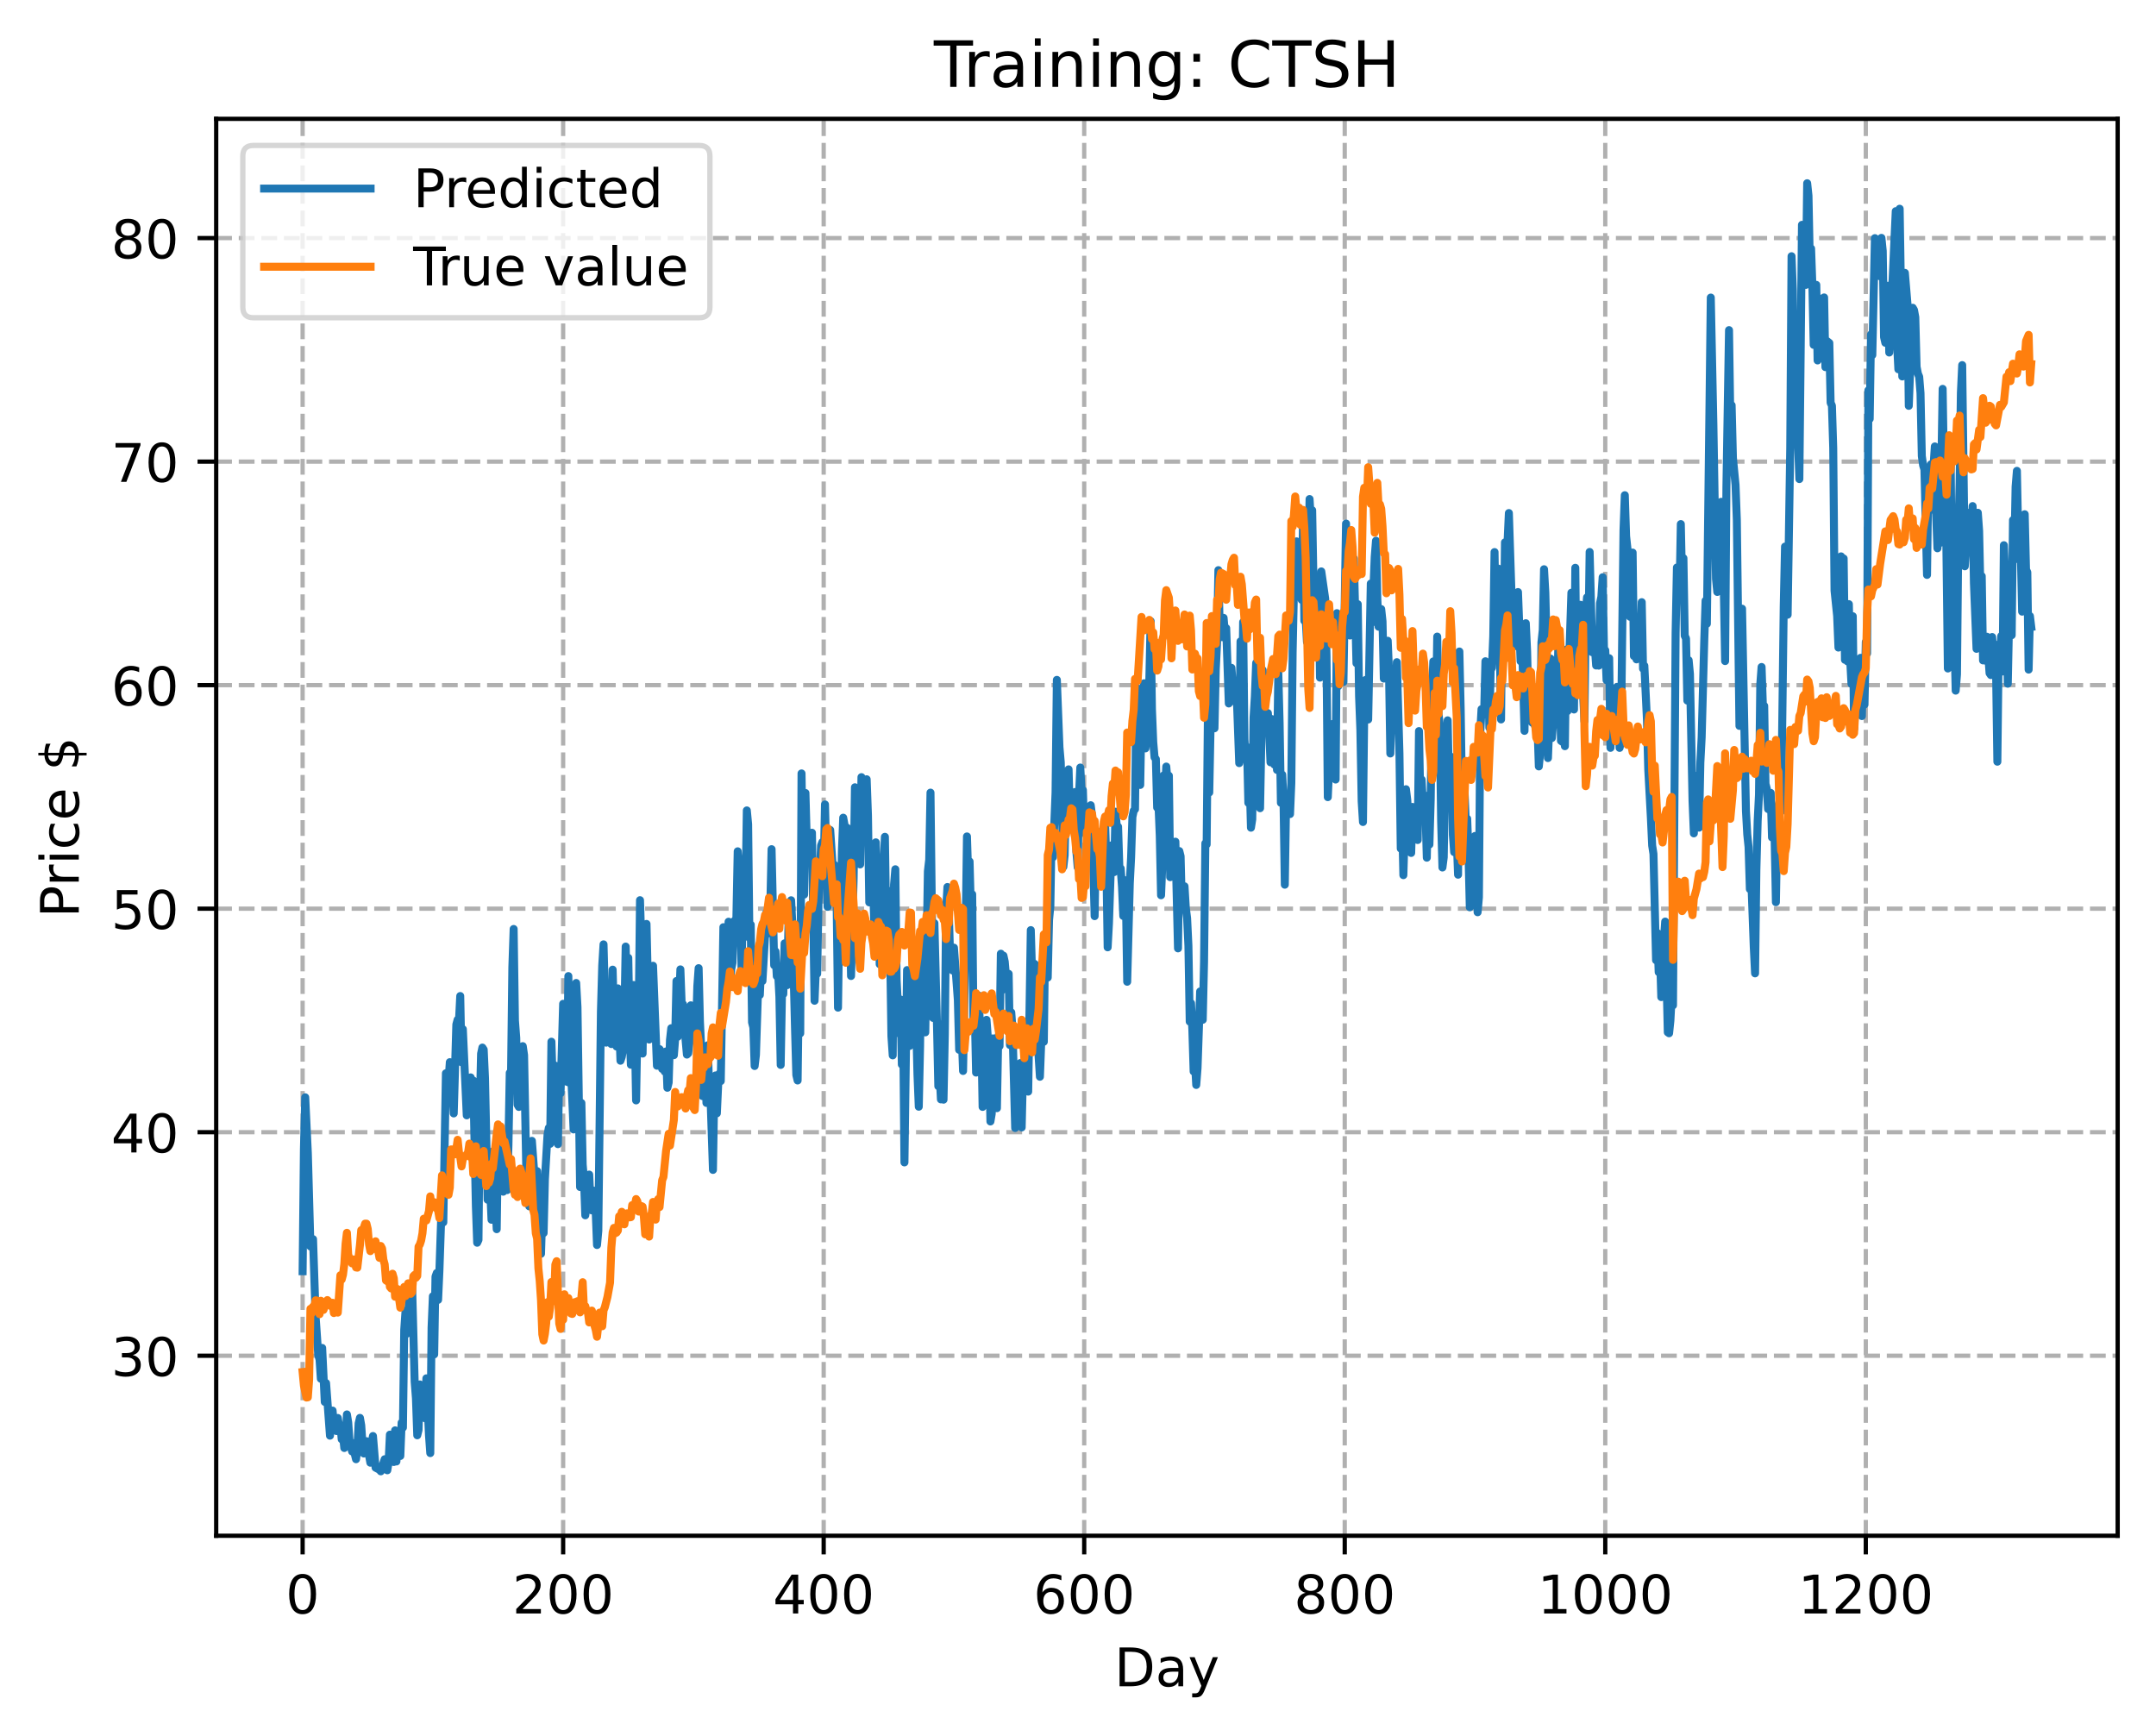 <?xml version="1.0" encoding="utf-8" standalone="no"?>
<!DOCTYPE svg PUBLIC "-//W3C//DTD SVG 1.1//EN"
  "http://www.w3.org/Graphics/SVG/1.1/DTD/svg11.dtd">
<!-- Created with matplotlib (https://matplotlib.org/) -->
<svg height="325.986pt" version="1.1" viewBox="0 0 404.923 325.986" width="404.923pt" xmlns="http://www.w3.org/2000/svg" xmlns:xlink="http://www.w3.org/1999/xlink">
 <defs>
  <style type="text/css">
*{stroke-linecap:butt;stroke-linejoin:round;}
  </style>
 </defs>
 <g id="figure_1">
  <g id="patch_1">
   <path d="M 0 325.986 
L 404.923 325.986 
L 404.923 0 
L 0 0 
z
" style="fill:#ffffff;"/>
  </g>
  <g id="axes_1">
   <g id="patch_2">
    <path d="M 40.603 288.43 
L 397.723 288.43 
L 397.723 22.318 
L 40.603 22.318 
z
" style="fill:#ffffff;"/>
   </g>
   <g id="matplotlib.axis_1">
    <g id="xtick_1">
     <g id="line2d_1">
      <path clip-path="url(#p675212a3ac)" d="M 56.836 288.43 
L 56.836 22.318 
" style="fill:none;stroke:#b0b0b0;stroke-dasharray:2.96,1.28;stroke-dashoffset:0;stroke-width:0.8;"/>
     </g>
     <g id="line2d_2">
      <defs>
       <path d="M 0 0 
L 0 3.5 
" id="m9a205c1b99" style="stroke:#000000;stroke-width:0.8;"/>
      </defs>
      <g>
       <use style="stroke:#000000;stroke-width:0.8;" x="56.836" xlink:href="#m9a205c1b99" y="288.43"/>
      </g>
     </g>
     <g id="text_1">
      <!-- 0 -->
      <defs>
       <path d="M 31.781 66.406 
Q 24.172 66.406 20.328 58.906 
Q 16.5 51.422 16.5 36.375 
Q 16.5 21.391 20.328 13.891 
Q 24.172 6.391 31.781 6.391 
Q 39.453 6.391 43.281 13.891 
Q 47.125 21.391 47.125 36.375 
Q 47.125 51.422 43.281 58.906 
Q 39.453 66.406 31.781 66.406 
z
M 31.781 74.219 
Q 44.047 74.219 50.516 64.516 
Q 56.984 54.828 56.984 36.375 
Q 56.984 17.969 50.516 8.266 
Q 44.047 -1.422 31.781 -1.422 
Q 19.531 -1.422 13.062 8.266 
Q 6.594 17.969 6.594 36.375 
Q 6.594 54.828 13.062 64.516 
Q 19.531 74.219 31.781 74.219 
z
" id="DejaVuSans-48"/>
      </defs>
      <g transform="translate(53.655 303.029)scale(0.1 -0.1)">
       <use xlink:href="#DejaVuSans-48"/>
      </g>
     </g>
    </g>
    <g id="xtick_2">
     <g id="line2d_3">
      <path clip-path="url(#p675212a3ac)" d="M 105.766 288.43 
L 105.766 22.318 
" style="fill:none;stroke:#b0b0b0;stroke-dasharray:2.96,1.28;stroke-dashoffset:0;stroke-width:0.8;"/>
     </g>
     <g id="line2d_4">
      <g>
       <use style="stroke:#000000;stroke-width:0.8;" x="105.766" xlink:href="#m9a205c1b99" y="288.43"/>
      </g>
     </g>
     <g id="text_2">
      <!-- 200 -->
      <defs>
       <path d="M 19.188 8.297 
L 53.609 8.297 
L 53.609 0 
L 7.328 0 
L 7.328 8.297 
Q 12.938 14.109 22.625 23.891 
Q 32.328 33.688 34.812 36.531 
Q 39.547 41.844 41.422 45.531 
Q 43.312 49.219 43.312 52.781 
Q 43.312 58.594 39.234 62.25 
Q 35.156 65.922 28.609 65.922 
Q 23.969 65.922 18.812 64.312 
Q 13.672 62.703 7.812 59.422 
L 7.812 69.391 
Q 13.766 71.781 18.938 73 
Q 24.125 74.219 28.422 74.219 
Q 39.75 74.219 46.484 68.547 
Q 53.219 62.891 53.219 53.422 
Q 53.219 48.922 51.531 44.891 
Q 49.859 40.875 45.406 35.406 
Q 44.188 33.984 37.641 27.219 
Q 31.109 20.453 19.188 8.297 
z
" id="DejaVuSans-50"/>
      </defs>
      <g transform="translate(96.223 303.029)scale(0.1 -0.1)">
       <use xlink:href="#DejaVuSans-50"/>
       <use x="63.623" xlink:href="#DejaVuSans-48"/>
       <use x="127.246" xlink:href="#DejaVuSans-48"/>
      </g>
     </g>
    </g>
    <g id="xtick_3">
     <g id="line2d_5">
      <path clip-path="url(#p675212a3ac)" d="M 154.697 288.43 
L 154.697 22.318 
" style="fill:none;stroke:#b0b0b0;stroke-dasharray:2.96,1.28;stroke-dashoffset:0;stroke-width:0.8;"/>
     </g>
     <g id="line2d_6">
      <g>
       <use style="stroke:#000000;stroke-width:0.8;" x="154.697" xlink:href="#m9a205c1b99" y="288.43"/>
      </g>
     </g>
     <g id="text_3">
      <!-- 400 -->
      <defs>
       <path d="M 37.797 64.312 
L 12.891 25.391 
L 37.797 25.391 
z
M 35.203 72.906 
L 47.609 72.906 
L 47.609 25.391 
L 58.016 25.391 
L 58.016 17.188 
L 47.609 17.188 
L 47.609 0 
L 37.797 0 
L 37.797 17.188 
L 4.891 17.188 
L 4.891 26.703 
z
" id="DejaVuSans-52"/>
      </defs>
      <g transform="translate(145.153 303.029)scale(0.1 -0.1)">
       <use xlink:href="#DejaVuSans-52"/>
       <use x="63.623" xlink:href="#DejaVuSans-48"/>
       <use x="127.246" xlink:href="#DejaVuSans-48"/>
      </g>
     </g>
    </g>
    <g id="xtick_4">
     <g id="line2d_7">
      <path clip-path="url(#p675212a3ac)" d="M 203.628 288.43 
L 203.628 22.318 
" style="fill:none;stroke:#b0b0b0;stroke-dasharray:2.96,1.28;stroke-dashoffset:0;stroke-width:0.8;"/>
     </g>
     <g id="line2d_8">
      <g>
       <use style="stroke:#000000;stroke-width:0.8;" x="203.628" xlink:href="#m9a205c1b99" y="288.43"/>
      </g>
     </g>
     <g id="text_4">
      <!-- 600 -->
      <defs>
       <path d="M 33.016 40.375 
Q 26.375 40.375 22.484 35.828 
Q 18.609 31.297 18.609 23.391 
Q 18.609 15.531 22.484 10.953 
Q 26.375 6.391 33.016 6.391 
Q 39.656 6.391 43.531 10.953 
Q 47.406 15.531 47.406 23.391 
Q 47.406 31.297 43.531 35.828 
Q 39.656 40.375 33.016 40.375 
z
M 52.594 71.297 
L 52.594 62.312 
Q 48.875 64.062 45.094 64.984 
Q 41.312 65.922 37.594 65.922 
Q 27.828 65.922 22.672 59.328 
Q 17.531 52.734 16.797 39.406 
Q 19.672 43.656 24.016 45.922 
Q 28.375 48.188 33.594 48.188 
Q 44.578 48.188 50.953 41.516 
Q 57.328 34.859 57.328 23.391 
Q 57.328 12.156 50.688 5.359 
Q 44.047 -1.422 33.016 -1.422 
Q 20.359 -1.422 13.672 8.266 
Q 6.984 17.969 6.984 36.375 
Q 6.984 53.656 15.188 63.938 
Q 23.391 74.219 37.203 74.219 
Q 40.922 74.219 44.703 73.484 
Q 48.484 72.75 52.594 71.297 
z
" id="DejaVuSans-54"/>
      </defs>
      <g transform="translate(194.084 303.029)scale(0.1 -0.1)">
       <use xlink:href="#DejaVuSans-54"/>
       <use x="63.623" xlink:href="#DejaVuSans-48"/>
       <use x="127.246" xlink:href="#DejaVuSans-48"/>
      </g>
     </g>
    </g>
    <g id="xtick_5">
     <g id="line2d_9">
      <path clip-path="url(#p675212a3ac)" d="M 252.558 288.43 
L 252.558 22.318 
" style="fill:none;stroke:#b0b0b0;stroke-dasharray:2.96,1.28;stroke-dashoffset:0;stroke-width:0.8;"/>
     </g>
     <g id="line2d_10">
      <g>
       <use style="stroke:#000000;stroke-width:0.8;" x="252.558" xlink:href="#m9a205c1b99" y="288.43"/>
      </g>
     </g>
     <g id="text_5">
      <!-- 800 -->
      <defs>
       <path d="M 31.781 34.625 
Q 24.75 34.625 20.719 30.859 
Q 16.703 27.094 16.703 20.516 
Q 16.703 13.922 20.719 10.156 
Q 24.75 6.391 31.781 6.391 
Q 38.812 6.391 42.859 10.172 
Q 46.922 13.969 46.922 20.516 
Q 46.922 27.094 42.891 30.859 
Q 38.875 34.625 31.781 34.625 
z
M 21.922 38.812 
Q 15.578 40.375 12.031 44.719 
Q 8.5 49.078 8.5 55.328 
Q 8.5 64.062 14.719 69.141 
Q 20.953 74.219 31.781 74.219 
Q 42.672 74.219 48.875 69.141 
Q 55.078 64.062 55.078 55.328 
Q 55.078 49.078 51.531 44.719 
Q 48 40.375 41.703 38.812 
Q 48.828 37.156 52.797 32.312 
Q 56.781 27.484 56.781 20.516 
Q 56.781 9.906 50.312 4.234 
Q 43.844 -1.422 31.781 -1.422 
Q 19.734 -1.422 13.25 4.234 
Q 6.781 9.906 6.781 20.516 
Q 6.781 27.484 10.781 32.312 
Q 14.797 37.156 21.922 38.812 
z
M 18.312 54.391 
Q 18.312 48.734 21.844 45.562 
Q 25.391 42.391 31.781 42.391 
Q 38.141 42.391 41.719 45.562 
Q 45.312 48.734 45.312 54.391 
Q 45.312 60.062 41.719 63.234 
Q 38.141 66.406 31.781 66.406 
Q 25.391 66.406 21.844 63.234 
Q 18.312 60.062 18.312 54.391 
z
" id="DejaVuSans-56"/>
      </defs>
      <g transform="translate(243.015 303.029)scale(0.1 -0.1)">
       <use xlink:href="#DejaVuSans-56"/>
       <use x="63.623" xlink:href="#DejaVuSans-48"/>
       <use x="127.246" xlink:href="#DejaVuSans-48"/>
      </g>
     </g>
    </g>
    <g id="xtick_6">
     <g id="line2d_11">
      <path clip-path="url(#p675212a3ac)" d="M 301.489 288.43 
L 301.489 22.318 
" style="fill:none;stroke:#b0b0b0;stroke-dasharray:2.96,1.28;stroke-dashoffset:0;stroke-width:0.8;"/>
     </g>
     <g id="line2d_12">
      <g>
       <use style="stroke:#000000;stroke-width:0.8;" x="301.489" xlink:href="#m9a205c1b99" y="288.43"/>
      </g>
     </g>
     <g id="text_6">
      <!-- 1000 -->
      <defs>
       <path d="M 12.406 8.297 
L 28.516 8.297 
L 28.516 63.922 
L 10.984 60.406 
L 10.984 69.391 
L 28.422 72.906 
L 38.281 72.906 
L 38.281 8.297 
L 54.391 8.297 
L 54.391 0 
L 12.406 0 
z
" id="DejaVuSans-49"/>
      </defs>
      <g transform="translate(288.764 303.029)scale(0.1 -0.1)">
       <use xlink:href="#DejaVuSans-49"/>
       <use x="63.623" xlink:href="#DejaVuSans-48"/>
       <use x="127.246" xlink:href="#DejaVuSans-48"/>
       <use x="190.869" xlink:href="#DejaVuSans-48"/>
      </g>
     </g>
    </g>
    <g id="xtick_7">
     <g id="line2d_13">
      <path clip-path="url(#p675212a3ac)" d="M 350.419 288.43 
L 350.419 22.318 
" style="fill:none;stroke:#b0b0b0;stroke-dasharray:2.96,1.28;stroke-dashoffset:0;stroke-width:0.8;"/>
     </g>
     <g id="line2d_14">
      <g>
       <use style="stroke:#000000;stroke-width:0.8;" x="350.419" xlink:href="#m9a205c1b99" y="288.43"/>
      </g>
     </g>
     <g id="text_7">
      <!-- 1200 -->
      <g transform="translate(337.694 303.029)scale(0.1 -0.1)">
       <use xlink:href="#DejaVuSans-49"/>
       <use x="63.623" xlink:href="#DejaVuSans-50"/>
       <use x="127.246" xlink:href="#DejaVuSans-48"/>
       <use x="190.869" xlink:href="#DejaVuSans-48"/>
      </g>
     </g>
    </g>
    <g id="text_8">
     <!-- Day -->
     <defs>
      <path d="M 19.672 64.797 
L 19.672 8.109 
L 31.594 8.109 
Q 46.688 8.109 53.688 14.938 
Q 60.688 21.781 60.688 36.531 
Q 60.688 51.172 53.688 57.984 
Q 46.688 64.797 31.594 64.797 
z
M 9.812 72.906 
L 30.078 72.906 
Q 51.266 72.906 61.172 64.094 
Q 71.094 55.281 71.094 36.531 
Q 71.094 17.672 61.125 8.828 
Q 51.172 0 30.078 0 
L 9.812 0 
z
" id="DejaVuSans-68"/>
      <path d="M 34.281 27.484 
Q 23.391 27.484 19.188 25 
Q 14.984 22.516 14.984 16.5 
Q 14.984 11.719 18.141 8.906 
Q 21.297 6.109 26.703 6.109 
Q 34.188 6.109 38.703 11.406 
Q 43.219 16.703 43.219 25.484 
L 43.219 27.484 
z
M 52.203 31.203 
L 52.203 0 
L 43.219 0 
L 43.219 8.297 
Q 40.141 3.328 35.547 0.953 
Q 30.953 -1.422 24.312 -1.422 
Q 15.922 -1.422 10.953 3.297 
Q 6 8.016 6 15.922 
Q 6 25.141 12.172 29.828 
Q 18.359 34.516 30.609 34.516 
L 43.219 34.516 
L 43.219 35.406 
Q 43.219 41.609 39.141 45 
Q 35.062 48.391 27.688 48.391 
Q 23 48.391 18.547 47.266 
Q 14.109 46.141 10.016 43.891 
L 10.016 52.203 
Q 14.938 54.109 19.578 55.047 
Q 24.219 56 28.609 56 
Q 40.484 56 46.344 49.844 
Q 52.203 43.703 52.203 31.203 
z
" id="DejaVuSans-97"/>
      <path d="M 32.172 -5.078 
Q 28.375 -14.844 24.75 -17.812 
Q 21.141 -20.797 15.094 -20.797 
L 7.906 -20.797 
L 7.906 -13.281 
L 13.188 -13.281 
Q 16.891 -13.281 18.938 -11.516 
Q 21 -9.766 23.484 -3.219 
L 25.094 0.875 
L 2.984 54.688 
L 12.5 54.688 
L 29.594 11.922 
L 46.688 54.688 
L 56.203 54.688 
z
" id="DejaVuSans-121"/>
     </defs>
     <g transform="translate(209.29 316.707)scale(0.1 -0.1)">
      <use xlink:href="#DejaVuSans-68"/>
      <use x="77.002" xlink:href="#DejaVuSans-97"/>
      <use x="138.281" xlink:href="#DejaVuSans-121"/>
     </g>
    </g>
   </g>
   <g id="matplotlib.axis_2">
    <g id="ytick_1">
     <g id="line2d_15">
      <path clip-path="url(#p675212a3ac)" d="M 40.603 254.628 
L 397.723 254.628 
" style="fill:none;stroke:#b0b0b0;stroke-dasharray:2.96,1.28;stroke-dashoffset:0;stroke-width:0.8;"/>
     </g>
     <g id="line2d_16">
      <defs>
       <path d="M 0 0 
L -3.5 0 
" id="mcd4992a900" style="stroke:#000000;stroke-width:0.8;"/>
      </defs>
      <g>
       <use style="stroke:#000000;stroke-width:0.8;" x="40.603" xlink:href="#mcd4992a900" y="254.628"/>
      </g>
     </g>
     <g id="text_9">
      <!-- 30 -->
      <defs>
       <path d="M 40.578 39.312 
Q 47.656 37.797 51.625 33 
Q 55.609 28.219 55.609 21.188 
Q 55.609 10.406 48.188 4.484 
Q 40.766 -1.422 27.094 -1.422 
Q 22.516 -1.422 17.656 -0.516 
Q 12.797 0.391 7.625 2.203 
L 7.625 11.719 
Q 11.719 9.328 16.594 8.109 
Q 21.484 6.891 26.812 6.891 
Q 36.078 6.891 40.938 10.547 
Q 45.797 14.203 45.797 21.188 
Q 45.797 27.641 41.281 31.266 
Q 36.766 34.906 28.719 34.906 
L 20.219 34.906 
L 20.219 43.016 
L 29.109 43.016 
Q 36.375 43.016 40.234 45.922 
Q 44.094 48.828 44.094 54.297 
Q 44.094 59.906 40.109 62.906 
Q 36.141 65.922 28.719 65.922 
Q 24.656 65.922 20.016 65.031 
Q 15.375 64.156 9.812 62.312 
L 9.812 71.094 
Q 15.438 72.656 20.344 73.438 
Q 25.25 74.219 29.594 74.219 
Q 40.828 74.219 47.359 69.109 
Q 53.906 64.016 53.906 55.328 
Q 53.906 49.266 50.438 45.094 
Q 46.969 40.922 40.578 39.312 
z
" id="DejaVuSans-51"/>
      </defs>
      <g transform="translate(20.878 258.427)scale(0.1 -0.1)">
       <use xlink:href="#DejaVuSans-51"/>
       <use x="63.623" xlink:href="#DejaVuSans-48"/>
      </g>
     </g>
    </g>
    <g id="ytick_2">
     <g id="line2d_17">
      <path clip-path="url(#p675212a3ac)" d="M 40.603 212.645 
L 397.723 212.645 
" style="fill:none;stroke:#b0b0b0;stroke-dasharray:2.96,1.28;stroke-dashoffset:0;stroke-width:0.8;"/>
     </g>
     <g id="line2d_18">
      <g>
       <use style="stroke:#000000;stroke-width:0.8;" x="40.603" xlink:href="#mcd4992a900" y="212.645"/>
      </g>
     </g>
     <g id="text_10">
      <!-- 40 -->
      <g transform="translate(20.878 216.444)scale(0.1 -0.1)">
       <use xlink:href="#DejaVuSans-52"/>
       <use x="63.623" xlink:href="#DejaVuSans-48"/>
      </g>
     </g>
    </g>
    <g id="ytick_3">
     <g id="line2d_19">
      <path clip-path="url(#p675212a3ac)" d="M 40.603 170.662 
L 397.723 170.662 
" style="fill:none;stroke:#b0b0b0;stroke-dasharray:2.96,1.28;stroke-dashoffset:0;stroke-width:0.8;"/>
     </g>
     <g id="line2d_20">
      <g>
       <use style="stroke:#000000;stroke-width:0.8;" x="40.603" xlink:href="#mcd4992a900" y="170.662"/>
      </g>
     </g>
     <g id="text_11">
      <!-- 50 -->
      <defs>
       <path d="M 10.797 72.906 
L 49.516 72.906 
L 49.516 64.594 
L 19.828 64.594 
L 19.828 46.734 
Q 21.969 47.469 24.109 47.828 
Q 26.266 48.188 28.422 48.188 
Q 40.625 48.188 47.75 41.5 
Q 54.891 34.812 54.891 23.391 
Q 54.891 11.625 47.562 5.094 
Q 40.234 -1.422 26.906 -1.422 
Q 22.312 -1.422 17.547 -0.641 
Q 12.797 0.141 7.719 1.703 
L 7.719 11.625 
Q 12.109 9.234 16.797 8.062 
Q 21.484 6.891 26.703 6.891 
Q 35.156 6.891 40.078 11.328 
Q 45.016 15.766 45.016 23.391 
Q 45.016 31 40.078 35.438 
Q 35.156 39.891 26.703 39.891 
Q 22.75 39.891 18.812 39.016 
Q 14.891 38.141 10.797 36.281 
z
" id="DejaVuSans-53"/>
      </defs>
      <g transform="translate(20.878 174.461)scale(0.1 -0.1)">
       <use xlink:href="#DejaVuSans-53"/>
       <use x="63.623" xlink:href="#DejaVuSans-48"/>
      </g>
     </g>
    </g>
    <g id="ytick_4">
     <g id="line2d_21">
      <path clip-path="url(#p675212a3ac)" d="M 40.603 128.679 
L 397.723 128.679 
" style="fill:none;stroke:#b0b0b0;stroke-dasharray:2.96,1.28;stroke-dashoffset:0;stroke-width:0.8;"/>
     </g>
     <g id="line2d_22">
      <g>
       <use style="stroke:#000000;stroke-width:0.8;" x="40.603" xlink:href="#mcd4992a900" y="128.679"/>
      </g>
     </g>
     <g id="text_12">
      <!-- 60 -->
      <g transform="translate(20.878 132.478)scale(0.1 -0.1)">
       <use xlink:href="#DejaVuSans-54"/>
       <use x="63.623" xlink:href="#DejaVuSans-48"/>
      </g>
     </g>
    </g>
    <g id="ytick_5">
     <g id="line2d_23">
      <path clip-path="url(#p675212a3ac)" d="M 40.603 86.696 
L 397.723 86.696 
" style="fill:none;stroke:#b0b0b0;stroke-dasharray:2.96,1.28;stroke-dashoffset:0;stroke-width:0.8;"/>
     </g>
     <g id="line2d_24">
      <g>
       <use style="stroke:#000000;stroke-width:0.8;" x="40.603" xlink:href="#mcd4992a900" y="86.696"/>
      </g>
     </g>
     <g id="text_13">
      <!-- 70 -->
      <defs>
       <path d="M 8.203 72.906 
L 55.078 72.906 
L 55.078 68.703 
L 28.609 0 
L 18.312 0 
L 43.219 64.594 
L 8.203 64.594 
z
" id="DejaVuSans-55"/>
      </defs>
      <g transform="translate(20.878 90.495)scale(0.1 -0.1)">
       <use xlink:href="#DejaVuSans-55"/>
       <use x="63.623" xlink:href="#DejaVuSans-48"/>
      </g>
     </g>
    </g>
    <g id="ytick_6">
     <g id="line2d_25">
      <path clip-path="url(#p675212a3ac)" d="M 40.603 44.713 
L 397.723 44.713 
" style="fill:none;stroke:#b0b0b0;stroke-dasharray:2.96,1.28;stroke-dashoffset:0;stroke-width:0.8;"/>
     </g>
     <g id="line2d_26">
      <g>
       <use style="stroke:#000000;stroke-width:0.8;" x="40.603" xlink:href="#mcd4992a900" y="44.713"/>
      </g>
     </g>
     <g id="text_14">
      <!-- 80 -->
      <g transform="translate(20.878 48.512)scale(0.1 -0.1)">
       <use xlink:href="#DejaVuSans-56"/>
       <use x="63.623" xlink:href="#DejaVuSans-48"/>
      </g>
     </g>
    </g>
    <g id="text_15">
     <!-- Price $ -->
     <defs>
      <path d="M 19.672 64.797 
L 19.672 37.406 
L 32.078 37.406 
Q 38.969 37.406 42.719 40.969 
Q 46.484 44.531 46.484 51.125 
Q 46.484 57.672 42.719 61.234 
Q 38.969 64.797 32.078 64.797 
z
M 9.812 72.906 
L 32.078 72.906 
Q 44.344 72.906 50.609 67.359 
Q 56.891 61.812 56.891 51.125 
Q 56.891 40.328 50.609 34.812 
Q 44.344 29.297 32.078 29.297 
L 19.672 29.297 
L 19.672 0 
L 9.812 0 
z
" id="DejaVuSans-80"/>
      <path d="M 41.109 46.297 
Q 39.594 47.172 37.812 47.578 
Q 36.031 48 33.891 48 
Q 26.266 48 22.188 43.047 
Q 18.109 38.094 18.109 28.812 
L 18.109 0 
L 9.078 0 
L 9.078 54.688 
L 18.109 54.688 
L 18.109 46.188 
Q 20.953 51.172 25.484 53.578 
Q 30.031 56 36.531 56 
Q 37.453 56 38.578 55.875 
Q 39.703 55.766 41.062 55.516 
z
" id="DejaVuSans-114"/>
      <path d="M 9.422 54.688 
L 18.406 54.688 
L 18.406 0 
L 9.422 0 
z
M 9.422 75.984 
L 18.406 75.984 
L 18.406 64.594 
L 9.422 64.594 
z
" id="DejaVuSans-105"/>
      <path d="M 48.781 52.594 
L 48.781 44.188 
Q 44.969 46.297 41.141 47.344 
Q 37.312 48.391 33.406 48.391 
Q 24.656 48.391 19.812 42.844 
Q 14.984 37.312 14.984 27.297 
Q 14.984 17.281 19.812 11.734 
Q 24.656 6.203 33.406 6.203 
Q 37.312 6.203 41.141 7.25 
Q 44.969 8.297 48.781 10.406 
L 48.781 2.094 
Q 45.016 0.344 40.984 -0.531 
Q 36.969 -1.422 32.422 -1.422 
Q 20.062 -1.422 12.781 6.344 
Q 5.516 14.109 5.516 27.297 
Q 5.516 40.672 12.859 48.328 
Q 20.219 56 33.016 56 
Q 37.156 56 41.109 55.141 
Q 45.062 54.297 48.781 52.594 
z
" id="DejaVuSans-99"/>
      <path d="M 56.203 29.594 
L 56.203 25.203 
L 14.891 25.203 
Q 15.484 15.922 20.484 11.062 
Q 25.484 6.203 34.422 6.203 
Q 39.594 6.203 44.453 7.469 
Q 49.312 8.734 54.109 11.281 
L 54.109 2.781 
Q 49.266 0.734 44.188 -0.344 
Q 39.109 -1.422 33.891 -1.422 
Q 20.797 -1.422 13.156 6.188 
Q 5.516 13.812 5.516 26.812 
Q 5.516 40.234 12.766 48.109 
Q 20.016 56 32.328 56 
Q 43.359 56 49.781 48.891 
Q 56.203 41.797 56.203 29.594 
z
M 47.219 32.234 
Q 47.125 39.594 43.094 43.984 
Q 39.062 48.391 32.422 48.391 
Q 24.906 48.391 20.391 44.141 
Q 15.875 39.891 15.188 32.172 
z
" id="DejaVuSans-101"/>
      <path id="DejaVuSans-32"/>
      <path d="M 33.797 -14.703 
L 28.906 -14.703 
L 28.859 0 
Q 23.734 0.094 18.609 1.188 
Q 13.484 2.297 8.297 4.5 
L 8.297 13.281 
Q 13.281 10.156 18.375 8.562 
Q 23.484 6.984 28.906 6.938 
L 28.906 29.203 
Q 18.109 30.953 13.203 35.156 
Q 8.297 39.359 8.297 46.688 
Q 8.297 54.641 13.625 59.219 
Q 18.953 63.812 28.906 64.5 
L 28.906 75.984 
L 33.797 75.984 
L 33.797 64.656 
Q 38.328 64.453 42.578 63.688 
Q 46.828 62.938 50.875 61.625 
L 50.875 53.078 
Q 46.828 55.125 42.547 56.25 
Q 38.281 57.375 33.797 57.562 
L 33.797 36.719 
Q 44.875 35.016 50.094 30.609 
Q 55.328 26.219 55.328 18.609 
Q 55.328 10.359 49.781 5.594 
Q 44.234 0.828 33.797 0.094 
z
M 28.906 37.594 
L 28.906 57.625 
Q 23.25 56.984 20.266 54.391 
Q 17.281 51.812 17.281 47.516 
Q 17.281 43.312 20.031 40.969 
Q 22.797 38.625 28.906 37.594 
z
M 33.797 28.219 
L 33.797 7.078 
Q 39.984 7.906 43.141 10.594 
Q 46.297 13.281 46.297 17.672 
Q 46.297 21.969 43.281 24.5 
Q 40.281 27.047 33.797 28.219 
z
" id="DejaVuSans-36"/>
     </defs>
     <g transform="translate(14.798 172.342)rotate(-90)scale(0.1 -0.1)">
      <use xlink:href="#DejaVuSans-80"/>
      <use x="58.553" xlink:href="#DejaVuSans-114"/>
      <use x="99.666" xlink:href="#DejaVuSans-105"/>
      <use x="127.449" xlink:href="#DejaVuSans-99"/>
      <use x="182.43" xlink:href="#DejaVuSans-101"/>
      <use x="243.953" xlink:href="#DejaVuSans-32"/>
      <use x="275.74" xlink:href="#DejaVuSans-36"/>
     </g>
    </g>
   </g>
   <g id="line2d_27">
    <path clip-path="url(#p675212a3ac)" d="M 56.836 238.754 
L 57.081 215.819 
L 57.325 206.091 
L 57.814 216.527 
L 58.304 234.103 
L 58.548 233.936 
L 58.793 232.731 
L 59.282 247.379 
L 59.772 254.487 
L 60.016 255.36 
L 60.261 258.945 
L 60.506 253.158 
L 60.995 263.301 
L 61.24 259.762 
L 61.974 269.638 
L 62.463 264.927 
L 62.708 267.663 
L 63.197 268.764 
L 63.441 266.315 
L 63.686 267.866 
L 63.931 267.644 
L 64.175 270.32 
L 64.42 269.604 
L 64.665 271.951 
L 64.909 271.102 
L 65.154 265.647 
L 65.399 267.151 
L 65.643 270.691 
L 66.133 272.608 
L 66.377 271.047 
L 66.622 273.05 
L 66.867 274.058 
L 67.111 272.217 
L 67.356 267.318 
L 67.601 266.298 
L 67.845 267.693 
L 68.09 271.353 
L 68.335 272.985 
L 68.579 271.293 
L 68.824 270.671 
L 69.558 274.715 
L 69.802 270.955 
L 70.047 269.704 
L 70.536 275.644 
L 71.27 276.034 
L 71.515 276.334 
L 72.249 274.062 
L 72.494 274.094 
L 72.738 276.136 
L 72.983 274.668 
L 73.228 269.445 
L 73.472 272.421 
L 73.962 274.583 
L 74.206 268.64 
L 74.451 274.484 
L 74.696 271.155 
L 74.94 271.85 
L 75.185 273.451 
L 75.429 267.202 
L 75.674 268.121 
L 75.919 249.755 
L 76.163 246.215 
L 76.408 250.489 
L 76.653 248.08 
L 76.897 241.09 
L 77.142 244.431 
L 77.387 241.102 
L 77.876 259.473 
L 78.121 262.641 
L 78.365 269.568 
L 78.61 268.564 
L 78.855 260.019 
L 79.099 266.175 
L 79.344 265.12 
L 79.589 262.679 
L 79.833 266.367 
L 80.078 258.868 
L 80.567 269.557 
L 80.812 272.911 
L 81.056 249.334 
L 81.301 243.449 
L 81.546 254.38 
L 81.79 239.77 
L 82.035 239.078 
L 82.28 244.134 
L 82.524 238.714 
L 83.014 224.206 
L 83.258 229.579 
L 83.748 201.573 
L 83.992 201.524 
L 84.237 203.07 
L 84.482 199.488 
L 84.726 200.618 
L 85.216 209.116 
L 85.705 192.416 
L 85.95 191.511 
L 86.194 191.84 
L 86.439 187.066 
L 86.684 199.503 
L 86.928 193.293 
L 87.662 209.479 
L 87.907 205.073 
L 88.151 202.958 
L 88.396 202.35 
L 88.641 203.724 
L 88.885 202.94 
L 89.375 226.515 
L 89.619 233.402 
L 89.864 232.87 
L 90.109 207.902 
L 90.353 197.895 
L 90.598 196.751 
L 90.843 197.128 
L 91.087 202.445 
L 91.577 225.321 
L 92.066 223.364 
L 92.311 229.086 
L 92.555 216.256 
L 93.289 230.857 
L 93.534 213.283 
L 93.778 212.667 
L 94.023 220.15 
L 94.512 223.814 
L 94.757 214.202 
L 95.246 223.517 
L 95.491 215.049 
L 95.736 201.499 
L 95.98 201.701 
L 96.225 181.668 
L 96.47 174.475 
L 96.714 191.686 
L 96.959 194.955 
L 97.204 207.482 
L 97.448 207.896 
L 97.693 201.136 
L 97.938 205.497 
L 98.182 196.48 
L 98.427 198.166 
L 98.916 223.46 
L 99.161 222.421 
L 99.405 226.566 
L 99.895 214.269 
L 100.384 220.873 
L 100.629 223.986 
L 100.873 219.951 
L 101.118 228.416 
L 101.363 226.504 
L 101.607 235.481 
L 101.852 227.364 
L 102.097 231.582 
L 102.341 221.486 
L 102.831 213.124 
L 103.075 211.836 
L 103.32 214.827 
L 103.565 195.647 
L 103.809 203.454 
L 104.054 200.003 
L 104.299 210.708 
L 104.543 213.551 
L 104.788 214.889 
L 105.032 200.137 
L 105.277 205.333 
L 105.766 188.53 
L 106.011 192.551 
L 106.256 192.335 
L 106.5 203.184 
L 106.745 183.324 
L 106.99 203.404 
L 107.234 200.924 
L 107.724 212.122 
L 107.968 194.017 
L 108.213 184.616 
L 108.458 189.145 
L 108.947 222.939 
L 109.192 207.15 
L 109.436 218.721 
L 109.681 221.564 
L 109.926 228.25 
L 110.17 226.161 
L 110.415 225.949 
L 110.66 220.605 
L 110.904 225.811 
L 111.149 227.325 
L 111.393 223.589 
L 111.638 227.382 
L 111.883 227.627 
L 112.127 233.83 
L 112.372 231.148 
L 112.861 189.984 
L 113.106 181.325 
L 113.351 177.363 
L 113.84 195.82 
L 114.085 195.461 
L 114.329 194.71 
L 114.574 191.941 
L 114.819 196.09 
L 115.063 182.114 
L 115.308 191.151 
L 115.553 186.676 
L 115.797 196.549 
L 116.042 185.628 
L 116.531 199.217 
L 116.776 198.487 
L 117.02 197.026 
L 117.265 191.086 
L 117.51 177.78 
L 117.754 187.559 
L 117.999 179.888 
L 118.244 193.523 
L 118.488 199.973 
L 118.978 184.996 
L 119.222 193.679 
L 119.467 206.673 
L 119.712 192.747 
L 119.956 190.539 
L 120.201 169.068 
L 120.446 177.054 
L 120.69 197.873 
L 120.935 179.288 
L 121.18 183.645 
L 121.424 173.529 
L 121.914 195.24 
L 122.158 187.68 
L 122.648 181.382 
L 123.381 200.155 
L 123.626 198.072 
L 123.871 197.039 
L 124.115 197.442 
L 124.36 200.749 
L 124.605 200.624 
L 124.849 201.264 
L 125.094 197.475 
L 125.339 204.295 
L 125.583 203.318 
L 125.828 195.326 
L 126.073 193.111 
L 126.317 196.671 
L 126.562 198.178 
L 126.807 195.048 
L 127.051 184.242 
L 127.296 194.717 
L 127.785 182.062 
L 128.03 188.671 
L 128.275 188.604 
L 128.519 190.141 
L 128.764 195.358 
L 129.008 198.066 
L 129.253 197.827 
L 129.498 195.785 
L 129.742 188.811 
L 129.987 190.355 
L 130.232 194.533 
L 130.721 193.648 
L 130.966 185.212 
L 131.21 181.833 
L 131.455 191.835 
L 131.7 197.16 
L 131.944 205.86 
L 132.189 198.2 
L 132.434 198.928 
L 132.678 207.142 
L 132.923 196.319 
L 133.168 203.83 
L 133.412 205.214 
L 133.902 219.722 
L 134.146 204.926 
L 134.391 201.985 
L 134.636 209.1 
L 134.88 203.772 
L 135.125 201.623 
L 135.369 203.045 
L 135.859 174.139 
L 136.103 178.612 
L 136.348 185.726 
L 136.837 173.111 
L 137.082 185.414 
L 137.327 182.032 
L 137.571 180.821 
L 137.816 173.039 
L 138.061 173.559 
L 138.305 172.253 
L 138.55 159.887 
L 138.795 162.521 
L 139.284 182.316 
L 139.529 166.519 
L 139.773 164.717 
L 140.018 168.257 
L 140.263 152.208 
L 140.507 154.795 
L 140.752 176.169 
L 140.996 173.658 
L 141.241 192.009 
L 141.486 192.964 
L 141.73 200.21 
L 141.975 198.127 
L 142.464 182.92 
L 142.709 186.863 
L 142.954 181.221 
L 143.198 184.246 
L 143.932 171.39 
L 144.177 175.362 
L 144.422 175.03 
L 144.666 170.499 
L 144.911 159.487 
L 145.4 181.288 
L 145.645 178.688 
L 145.89 183.34 
L 146.134 182.625 
L 146.379 187.202 
L 146.624 200.008 
L 146.868 186.359 
L 147.113 186.695 
L 147.357 177.173 
L 147.602 178.593 
L 147.847 185.022 
L 148.091 173.293 
L 148.336 176.119 
L 148.581 169.082 
L 148.825 173.819 
L 149.315 193.151 
L 149.559 201.902 
L 149.804 202.929 
L 150.049 183.965 
L 150.293 194.076 
L 150.538 145.259 
L 150.783 160.869 
L 151.027 168.019 
L 151.272 148.931 
L 151.517 157.715 
L 151.761 161.034 
L 152.006 159.7 
L 152.251 159.132 
L 152.495 156.398 
L 152.984 187.954 
L 153.229 181.901 
L 153.474 182.893 
L 153.718 169.621 
L 154.208 158.797 
L 154.452 158.159 
L 154.697 163.456 
L 154.942 151.086 
L 155.431 170.306 
L 155.676 168.969 
L 155.92 155.877 
L 156.41 163.092 
L 156.654 162.373 
L 156.899 164.876 
L 157.144 170.561 
L 157.388 189.248 
L 157.633 172.355 
L 157.878 173.611 
L 158.122 159.88 
L 158.367 153.574 
L 158.612 154.948 
L 158.856 170.216 
L 159.101 155.463 
L 159.345 176.603 
L 159.59 169.516 
L 159.835 183.306 
L 160.324 164.876 
L 160.569 147.862 
L 160.813 155.345 
L 161.058 151.99 
L 161.303 160.146 
L 161.547 162.344 
L 161.792 145.959 
L 162.037 155.363 
L 162.281 153.663 
L 162.526 153.219 
L 162.771 146.358 
L 163.015 153.178 
L 163.26 169.48 
L 163.505 168.308 
L 163.749 164.911 
L 163.994 166.461 
L 164.239 175.15 
L 164.483 158.204 
L 164.728 167.459 
L 164.972 169.289 
L 165.217 181.093 
L 165.462 173.163 
L 165.706 174.268 
L 165.951 162.441 
L 166.196 157.166 
L 166.44 173.556 
L 166.685 176.528 
L 166.93 167.324 
L 167.174 178.276 
L 167.419 194.603 
L 167.664 198.213 
L 167.908 166.189 
L 168.153 163.261 
L 168.398 183.982 
L 168.887 194.134 
L 169.132 187.723 
L 169.376 199.932 
L 169.621 193.007 
L 169.866 218.315 
L 170.355 182.193 
L 170.6 195.412 
L 170.844 196.44 
L 171.089 184.937 
L 171.333 193.854 
L 171.823 182.295 
L 172.312 201.835 
L 172.557 207.855 
L 172.801 196.473 
L 173.046 176.411 
L 173.291 178.311 
L 173.535 193.559 
L 173.78 193.89 
L 174.269 163.631 
L 174.514 161.479 
L 174.759 148.866 
L 175.248 191.179 
L 175.493 173.385 
L 175.982 192.684 
L 176.227 204.002 
L 176.471 201.591 
L 176.716 206.478 
L 176.96 192.359 
L 177.205 206.532 
L 177.45 194.204 
L 177.694 171.014 
L 177.939 166.592 
L 178.184 170.806 
L 178.428 179.194 
L 178.673 179.62 
L 178.918 182.274 
L 179.162 177.986 
L 179.652 184.481 
L 179.896 187.825 
L 180.141 197.168 
L 180.386 191.492 
L 180.63 194.569 
L 180.875 201.14 
L 181.364 174.819 
L 181.609 157.095 
L 181.854 164.971 
L 182.098 161.792 
L 182.343 171.008 
L 182.588 167.953 
L 182.832 192.811 
L 183.077 190.033 
L 183.321 201.444 
L 183.811 186.976 
L 184.055 193.112 
L 184.3 194.126 
L 184.545 207.892 
L 184.789 196.244 
L 185.034 203.317 
L 185.279 191.542 
L 185.768 198.129 
L 186.013 210.623 
L 186.257 209.169 
L 186.502 195.028 
L 186.747 202.979 
L 186.991 197.65 
L 187.236 208.131 
L 187.481 194.581 
L 187.725 196.48 
L 187.97 179.117 
L 188.215 185.961 
L 188.459 179.484 
L 188.704 180.616 
L 188.948 183.469 
L 189.193 184.429 
L 189.438 182.894 
L 189.682 196.273 
L 189.927 190.137 
L 190.172 193.45 
L 190.661 211.855 
L 190.906 202.65 
L 191.15 206.333 
L 191.64 199.651 
L 191.884 211.745 
L 192.129 201.269 
L 192.374 204.857 
L 192.618 192.472 
L 193.108 205.018 
L 193.597 174.687 
L 193.842 182.942 
L 194.086 186.558 
L 194.331 181.042 
L 194.575 190.904 
L 195.309 202.226 
L 195.799 189.204 
L 196.043 195.659 
L 196.288 176.339 
L 196.777 183.601 
L 197.022 172.801 
L 197.267 170.232 
L 197.511 155.94 
L 197.756 160.998 
L 198.245 148.843 
L 198.49 127.69 
L 198.979 140.336 
L 199.224 143.171 
L 199.713 162.804 
L 199.958 160.594 
L 200.203 148.055 
L 200.447 148.147 
L 200.692 144.496 
L 200.936 153.419 
L 201.426 153.258 
L 201.67 153.454 
L 201.915 148.75 
L 202.16 159.993 
L 202.404 162.914 
L 202.649 149.437 
L 202.894 144.154 
L 203.138 148.746 
L 203.383 148.387 
L 203.628 156.404 
L 203.872 155.473 
L 204.117 157.116 
L 204.362 155.494 
L 204.606 156.279 
L 204.851 151.231 
L 205.096 153.199 
L 205.585 172.063 
L 205.83 157.145 
L 206.074 160.909 
L 206.319 162.191 
L 206.563 162.811 
L 206.808 160.4 
L 207.053 155.926 
L 207.297 157.72 
L 207.542 154.106 
L 207.787 162.072 
L 208.031 177.918 
L 208.276 173.409 
L 208.765 158.767 
L 209.01 160.8 
L 209.255 163.794 
L 209.499 152.443 
L 209.744 155.166 
L 209.989 155.261 
L 210.233 162.984 
L 210.478 163.098 
L 210.723 166.53 
L 210.967 172.031 
L 211.212 165.297 
L 211.457 168.301 
L 211.701 184.384 
L 212.191 165.856 
L 212.435 161.009 
L 212.68 153.446 
L 212.924 152.267 
L 213.169 151.99 
L 213.414 132.5 
L 213.658 129.285 
L 213.903 143.51 
L 214.148 147.42 
L 214.392 133.78 
L 214.637 130.207 
L 214.882 128.33 
L 215.126 140.558 
L 215.371 137.921 
L 215.616 130.501 
L 215.86 127.544 
L 216.105 116.651 
L 216.35 133.212 
L 216.594 139.39 
L 216.839 142.246 
L 217.084 142.563 
L 217.328 151.673 
L 217.573 151.048 
L 217.818 156.981 
L 218.062 168.14 
L 218.307 162.113 
L 218.551 145.627 
L 218.796 149.14 
L 219.041 143.972 
L 219.285 146.86 
L 219.53 145.681 
L 219.775 164.743 
L 220.019 158.347 
L 220.264 164.158 
L 220.753 158.08 
L 221.243 178.115 
L 221.487 159.84 
L 221.732 160.811 
L 221.977 170.633 
L 222.466 166.457 
L 222.711 170.512 
L 222.955 172.462 
L 223.2 177.626 
L 223.445 191.872 
L 223.689 188.417 
L 223.934 193.285 
L 224.179 201.237 
L 224.423 199.374 
L 224.668 203.766 
L 224.912 200.608 
L 225.402 186.209 
L 225.891 191.529 
L 226.136 180.629 
L 226.38 158.381 
L 226.625 158.594 
L 226.87 132.972 
L 227.114 148.843 
L 227.359 136.391 
L 227.604 133.655 
L 227.848 124.907 
L 228.093 136.782 
L 228.338 125.69 
L 228.582 120.641 
L 228.827 107.082 
L 229.072 117.893 
L 229.561 119.674 
L 229.806 116.041 
L 230.05 118.872 
L 230.295 117.977 
L 230.784 132.119 
L 231.029 129.839 
L 231.273 125.42 
L 231.763 131.709 
L 232.007 127.887 
L 232.252 129.978 
L 232.741 143.323 
L 232.986 120.456 
L 233.231 136.113 
L 233.475 116.832 
L 233.72 138.877 
L 233.965 142.714 
L 234.209 140.315 
L 234.454 150.791 
L 234.699 146.587 
L 234.943 155.453 
L 235.188 153.882 
L 235.433 134.761 
L 235.677 130.779 
L 235.922 124.511 
L 236.167 141.851 
L 236.411 138.658 
L 236.656 151.79 
L 237.145 125.846 
L 237.39 129.29 
L 237.634 135.939 
L 237.879 137.223 
L 238.124 133.928 
L 238.368 137.326 
L 238.613 143.173 
L 238.858 135.05 
L 239.102 142.992 
L 239.347 143.609 
L 239.592 137.785 
L 239.836 144.603 
L 240.081 126.354 
L 240.326 135.806 
L 240.57 150.783 
L 240.815 145.49 
L 241.06 150.29 
L 241.304 166.156 
L 241.549 150.106 
L 241.794 152.341 
L 242.038 151.097 
L 242.283 152.891 
L 242.527 147.031 
L 242.772 122.509 
L 243.017 110.879 
L 243.261 109.691 
L 243.506 101.676 
L 243.751 104.953 
L 243.995 110.779 
L 244.24 112.028 
L 244.485 112.672 
L 244.729 97.66 
L 244.974 116.606 
L 245.219 116.098 
L 245.463 120.572 
L 245.953 93.729 
L 246.197 97.701 
L 246.442 95.827 
L 246.687 109.545 
L 246.931 109.568 
L 247.176 120.689 
L 247.665 109.918 
L 247.91 127.267 
L 248.155 107.319 
L 248.888 112.434 
L 249.133 123.178 
L 249.378 149.713 
L 249.867 138.727 
L 250.112 141.91 
L 250.356 135.946 
L 250.601 145.68 
L 250.846 146.406 
L 251.09 115.161 
L 251.335 128.887 
L 251.58 126.5 
L 251.824 115.622 
L 252.069 126.751 
L 252.314 128.092 
L 252.803 98.33 
L 253.048 115.807 
L 253.292 113.26 
L 253.537 119.351 
L 253.782 104.414 
L 254.026 107.783 
L 254.271 104.912 
L 254.76 124.571 
L 255.005 113.472 
L 255.249 130.729 
L 255.494 137.099 
L 255.739 150.499 
L 255.983 154.382 
L 256.228 132.922 
L 256.473 127.702 
L 256.717 134.055 
L 256.962 135.133 
L 257.451 109.6 
L 257.696 116.925 
L 258.185 104.6 
L 258.43 101.556 
L 258.675 112.44 
L 258.919 117.704 
L 259.164 117.7 
L 259.409 114.393 
L 259.653 116.7 
L 259.898 127.444 
L 260.143 124.526 
L 260.387 125.555 
L 260.632 120.342 
L 260.876 126.178 
L 261.121 141.515 
L 261.366 132.718 
L 261.855 125.568 
L 262.1 133.734 
L 262.344 124.365 
L 262.834 141.565 
L 263.078 159.373 
L 263.323 153.62 
L 263.568 164.364 
L 264.057 148.226 
L 264.302 150.261 
L 264.546 154.075 
L 264.791 154.908 
L 265.036 160.193 
L 265.28 151.554 
L 265.525 152.927 
L 265.77 154.956 
L 266.014 154.384 
L 266.259 157.763 
L 266.503 137.307 
L 266.748 150.342 
L 266.993 146.411 
L 267.237 150.907 
L 267.482 149.398 
L 267.727 152.378 
L 267.971 161.085 
L 268.216 149.405 
L 268.461 158.616 
L 268.705 150.085 
L 268.95 129.825 
L 269.195 124.223 
L 269.439 127.333 
L 269.684 135.045 
L 269.929 119.56 
L 270.173 134.092 
L 270.418 136.194 
L 270.663 154.237 
L 270.907 162.927 
L 271.152 161.009 
L 271.397 145.875 
L 271.641 143.706 
L 271.886 135.289 
L 272.131 146.759 
L 272.62 142.165 
L 272.864 156.807 
L 273.109 160.04 
L 273.354 151.525 
L 273.843 164.279 
L 274.088 122.364 
L 274.332 133.173 
L 274.577 149.628 
L 274.822 149.75 
L 275.066 148.806 
L 275.311 154.774 
L 275.556 153.759 
L 275.8 160.333 
L 276.045 170.398 
L 276.29 162.579 
L 276.534 169.194 
L 276.779 157.94 
L 277.024 157.003 
L 277.513 171.331 
L 277.758 168.511 
L 278.002 137.65 
L 278.247 133.193 
L 278.491 134.288 
L 278.736 134.098 
L 278.981 124.194 
L 279.225 130.488 
L 279.47 126.609 
L 279.715 136.676 
L 279.959 125.875 
L 280.204 125.415 
L 280.449 119.516 
L 280.693 103.686 
L 280.938 119.089 
L 281.183 114.365 
L 281.427 106.8 
L 281.917 135.12 
L 282.161 111.456 
L 282.406 121.614 
L 282.651 101.859 
L 282.895 117.311 
L 283.14 101.757 
L 283.385 96.358 
L 284.118 119.008 
L 284.363 116.592 
L 284.608 121.352 
L 284.852 113.594 
L 285.097 111.195 
L 285.586 124.191 
L 285.831 119.598 
L 286.32 137.267 
L 286.565 117.05 
L 286.81 122.31 
L 287.054 132.333 
L 287.299 133.462 
L 287.544 131.922 
L 287.788 135.742 
L 288.033 135.138 
L 288.278 136.282 
L 288.522 133.491 
L 288.767 136.662 
L 289.012 143.944 
L 289.256 141.452 
L 289.501 120.667 
L 289.746 118.323 
L 289.99 106.909 
L 290.235 111.317 
L 290.479 121.472 
L 290.724 142.373 
L 290.969 136.076 
L 291.213 123.691 
L 291.458 138.619 
L 291.703 135.597 
L 291.947 127.637 
L 292.192 136.047 
L 292.437 132.449 
L 292.681 120.898 
L 292.926 127.76 
L 293.171 139.137 
L 293.415 139.313 
L 293.66 135.386 
L 293.905 140.144 
L 294.149 122.003 
L 294.394 133.558 
L 295.128 111.317 
L 295.373 116.95 
L 295.617 133.252 
L 295.862 106.637 
L 296.106 129.576 
L 296.351 120.842 
L 296.596 116.117 
L 296.84 113.587 
L 297.085 125.445 
L 297.574 135.441 
L 297.819 114.961 
L 298.064 112.194 
L 298.308 121.288 
L 298.553 103.663 
L 299.042 122.5 
L 299.287 122.336 
L 299.532 121.631 
L 299.776 124.991 
L 300.021 121.824 
L 300.266 125.015 
L 300.51 113.279 
L 300.755 112.072 
L 301 108.412 
L 301.244 121.775 
L 301.489 122.14 
L 301.734 127.756 
L 301.978 126.595 
L 302.223 123.621 
L 302.467 140.454 
L 302.712 132.303 
L 302.957 132.228 
L 303.201 130.534 
L 303.446 137.709 
L 303.691 129.004 
L 303.935 130.044 
L 304.18 140.464 
L 304.425 139.318 
L 304.914 99.598 
L 305.159 93.007 
L 305.403 100.695 
L 305.893 105.264 
L 306.137 115.84 
L 306.382 111.47 
L 306.627 103.783 
L 306.871 123.215 
L 307.116 122.473 
L 307.361 123.839 
L 307.605 118.946 
L 307.85 118.245 
L 308.094 120.911 
L 308.339 113.096 
L 308.584 125.588 
L 308.828 125.033 
L 309.318 135.181 
L 309.562 144.499 
L 310.052 153.517 
L 310.296 158.794 
L 310.541 160.386 
L 311.03 180.343 
L 311.275 175.231 
L 311.52 182.587 
L 311.764 179.17 
L 312.009 187.267 
L 312.254 179.768 
L 312.743 173.087 
L 313.232 193.884 
L 313.477 194.058 
L 313.722 191.679 
L 313.966 187.025 
L 314.211 188.817 
L 314.7 118.929 
L 314.945 106.579 
L 315.189 110.059 
L 315.434 111.471 
L 315.679 98.427 
L 315.923 109.947 
L 316.168 104.832 
L 316.413 119.397 
L 316.657 119.92 
L 316.902 131.582 
L 317.147 123.999 
L 317.391 126.574 
L 317.881 150.484 
L 318.125 156.518 
L 318.37 148.718 
L 318.859 145.644 
L 319.104 155.447 
L 319.349 143.206 
L 319.593 138.476 
L 320.082 120.266 
L 320.327 112.819 
L 320.572 117.156 
L 321.306 55.891 
L 321.795 79.749 
L 322.284 108.724 
L 322.529 111.174 
L 323.018 97.176 
L 323.263 94.25 
L 323.508 97.167 
L 323.997 124.158 
L 324.242 91.484 
L 324.731 62.002 
L 324.976 78.851 
L 325.22 76.104 
L 325.465 86.003 
L 325.954 91.072 
L 326.199 97.687 
L 326.688 136.332 
L 326.933 135.025 
L 327.177 114.32 
L 327.911 152.294 
L 328.156 156.712 
L 328.401 159.074 
L 328.645 166.987 
L 328.89 164.569 
L 329.379 177.868 
L 329.624 182.808 
L 329.869 163.32 
L 330.113 154.176 
L 330.358 149.3 
L 330.603 128.536 
L 330.847 125.269 
L 331.092 132.625 
L 331.337 132.572 
L 331.581 147.21 
L 331.826 148.137 
L 332.07 151.952 
L 332.315 148.922 
L 332.56 148.915 
L 332.804 157.286 
L 333.049 155.241 
L 333.294 157.507 
L 333.538 169.443 
L 333.783 155.266 
L 334.028 151.319 
L 334.272 150.289 
L 334.517 152.397 
L 335.006 113.9 
L 335.251 102.657 
L 335.496 105.644 
L 335.74 115.453 
L 336.23 84.092 
L 336.474 48.123 
L 336.719 54.504 
L 336.964 75.155 
L 337.208 71.323 
L 337.698 83.268 
L 337.942 89.975 
L 338.431 42.227 
L 338.676 50.967 
L 339.165 53.504 
L 339.41 34.414 
L 339.655 36.767 
L 339.899 48.771 
L 340.144 46.675 
L 340.389 53.727 
L 340.633 64.774 
L 340.878 60.359 
L 341.123 53.499 
L 341.367 67.695 
L 341.612 67.174 
L 341.857 57.018 
L 342.101 56.085 
L 342.346 58.917 
L 342.591 55.866 
L 342.835 68.954 
L 343.08 64.02 
L 343.569 64.409 
L 343.814 75.648 
L 344.058 76.192 
L 344.303 84.132 
L 344.548 110.922 
L 345.037 115.67 
L 345.282 121.621 
L 345.771 104.495 
L 346.016 110.754 
L 346.26 104.892 
L 346.505 123.923 
L 346.75 122.819 
L 346.994 124.226 
L 347.239 113.466 
L 347.484 123.935 
L 347.728 128.447 
L 347.973 115.731 
L 348.218 136.903 
L 348.707 127.017 
L 349.196 133.721 
L 349.441 123.549 
L 349.686 134.485 
L 349.93 123.579 
L 350.175 132.342 
L 350.419 120.568 
L 350.664 122.715 
L 350.909 73.307 
L 351.153 78.676 
L 351.398 62.813 
L 351.643 66.683 
L 352.132 44.727 
L 352.377 49.554 
L 352.621 51.694 
L 352.866 50.731 
L 353.111 51.89 
L 353.355 44.677 
L 353.6 47.136 
L 353.845 63.307 
L 354.089 64.379 
L 354.579 53.669 
L 354.823 66.209 
L 356.046 39.66 
L 356.291 64.446 
L 356.536 69.356 
L 356.78 39.206 
L 357.27 70.702 
L 357.759 51.245 
L 358.248 57.097 
L 358.493 76.223 
L 358.982 63.29 
L 359.227 57.803 
L 359.472 58.22 
L 359.716 59.579 
L 359.961 68.886 
L 360.206 70.182 
L 360.45 70.767 
L 360.695 73.848 
L 360.94 85.64 
L 361.184 87.389 
L 361.429 88.183 
L 361.918 107.975 
L 362.163 89.845 
L 362.407 93.326 
L 362.652 87.207 
L 362.897 95.72 
L 363.141 87.593 
L 363.386 83.846 
L 363.631 96.564 
L 363.875 102.974 
L 364.12 98.075 
L 364.365 101.977 
L 364.854 73.037 
L 365.099 88.349 
L 365.343 85.246 
L 365.833 125.551 
L 366.077 86.412 
L 366.322 83.388 
L 366.567 106.823 
L 366.811 117.826 
L 367.056 119.791 
L 367.301 129.708 
L 367.545 126.647 
L 367.79 101.255 
L 368.034 90.732 
L 368.279 73.791 
L 368.524 68.573 
L 369.013 106.354 
L 369.258 102.511 
L 369.502 96.299 
L 369.992 99.654 
L 370.236 100.553 
L 370.481 95.05 
L 370.726 109.511 
L 371.215 121.859 
L 371.46 96.304 
L 371.704 99.715 
L 371.949 110.993 
L 372.194 108.205 
L 372.438 124.033 
L 372.683 120.731 
L 372.928 124.095 
L 373.172 119.59 
L 373.662 126.436 
L 373.906 126.786 
L 374.151 119.642 
L 374.395 123.402 
L 374.64 121.025 
L 374.885 126.01 
L 375.129 143.055 
L 375.374 122.076 
L 375.619 122.869 
L 375.863 119.452 
L 376.108 126.112 
L 376.353 102.396 
L 376.842 114.24 
L 377.087 128.409 
L 377.331 116.311 
L 377.576 112.372 
L 377.821 119.3 
L 378.065 97.673 
L 378.31 104.363 
L 378.555 91.43 
L 378.799 88.432 
L 379.044 100.574 
L 379.289 105.181 
L 379.533 103.726 
L 379.778 114.873 
L 380.022 110.926 
L 380.267 96.583 
L 380.512 106.963 
L 380.756 107.494 
L 381.001 125.759 
L 381.246 115.705 
L 381.49 117.74 
L 381.49 117.74 
" style="fill:none;stroke:#1f77b4;stroke-linecap:square;stroke-width:1.5;"/>
   </g>
   <g id="line2d_28">
    <path clip-path="url(#p675212a3ac)" d="M 56.836 257.692 
L 57.081 260.253 
L 57.57 262.478 
L 57.814 262.436 
L 58.059 259.12 
L 58.304 245.811 
L 58.548 246.651 
L 58.793 245.391 
L 59.038 245.307 
L 59.282 244.216 
L 59.527 244.258 
L 60.016 246.819 
L 60.261 244.3 
L 60.75 246.021 
L 61.484 244.174 
L 61.729 244.426 
L 61.974 245.097 
L 62.218 245.349 
L 62.463 244.678 
L 62.708 246.609 
L 62.952 245.643 
L 63.197 245.769 
L 63.441 246.525 
L 63.931 239.514 
L 64.175 240.311 
L 64.42 239.388 
L 64.665 237.415 
L 64.909 233.552 
L 65.154 231.537 
L 65.399 235.651 
L 65.643 236.365 
L 65.888 236.575 
L 66.133 237.289 
L 66.377 236.533 
L 66.622 236.869 
L 66.867 238.044 
L 67.111 238.086 
L 67.601 233.846 
L 67.845 231.033 
L 68.09 231.285 
L 68.579 229.816 
L 68.824 229.816 
L 69.069 230.823 
L 69.313 233.72 
L 69.558 234.98 
L 69.802 234.014 
L 70.047 234.602 
L 70.292 234.056 
L 70.536 233.132 
L 70.781 234.602 
L 71.026 234.938 
L 71.27 236.239 
L 71.515 234.014 
L 71.76 234.476 
L 72.004 236.575 
L 72.249 237.457 
L 72.494 240.479 
L 72.738 240.647 
L 72.983 239.514 
L 73.228 241.697 
L 73.472 241.991 
L 73.717 239.22 
L 73.962 240.06 
L 74.206 243.544 
L 74.451 242.033 
L 74.696 242.117 
L 75.185 245.601 
L 75.919 241.697 
L 76.163 243.418 
L 76.408 243.04 
L 76.653 241.025 
L 77.142 242.998 
L 77.387 242.704 
L 77.631 239.682 
L 77.876 239.43 
L 78.121 239.976 
L 78.365 239.64 
L 78.61 234.14 
L 78.855 233.72 
L 79.099 232.964 
L 79.344 231.621 
L 79.589 228.892 
L 80.078 229.228 
L 80.567 227.465 
L 80.812 224.694 
L 81.056 226.793 
L 81.301 225.827 
L 81.546 225.785 
L 81.79 226.625 
L 82.28 227.339 
L 82.524 228.766 
L 83.014 220.747 
L 83.258 222.385 
L 83.503 222.763 
L 83.748 222.049 
L 83.992 224.19 
L 84.237 224.4 
L 84.482 223.056 
L 84.726 215.877 
L 84.971 215.877 
L 85.216 216.507 
L 85.46 216.801 
L 85.705 215.751 
L 85.95 214.072 
L 86.194 216.423 
L 86.439 217.347 
L 86.684 219.068 
L 86.928 217.641 
L 87.662 216.801 
L 87.907 216.465 
L 88.151 214.786 
L 88.396 217.347 
L 88.641 216.129 
L 88.885 220.495 
L 89.13 215.751 
L 89.375 215.29 
L 89.619 218.69 
L 89.864 219.782 
L 90.353 220.663 
L 90.598 219.278 
L 90.843 216.171 
L 91.332 222.763 
L 91.577 220.244 
L 91.821 222.133 
L 92.066 221.335 
L 92.311 218.564 
L 92.555 219.446 
L 93.289 212.981 
L 93.534 211.175 
L 93.778 211.511 
L 94.023 211.553 
L 94.512 214.702 
L 94.757 214.366 
L 95.736 218.732 
L 95.98 217.683 
L 96.47 223.35 
L 96.714 224.4 
L 96.959 223.938 
L 97.204 224.82 
L 97.448 219.74 
L 97.693 219.488 
L 97.938 220.286 
L 98.182 223.308 
L 98.427 224.232 
L 98.672 225.953 
L 98.916 223.98 
L 99.161 224.358 
L 99.65 217.557 
L 100.139 227.213 
L 100.384 228.136 
L 100.629 231.621 
L 100.873 232.629 
L 101.118 238.212 
L 101.363 240.563 
L 101.607 244.174 
L 101.852 250.597 
L 102.097 251.773 
L 102.341 250.513 
L 102.586 248.498 
L 102.831 244.552 
L 103.075 247.281 
L 103.32 245.517 
L 103.565 240.773 
L 104.054 244.384 
L 104.299 237.499 
L 104.543 236.869 
L 105.032 248.582 
L 105.277 249.59 
L 105.522 245.307 
L 105.766 247.868 
L 106.011 243.082 
L 106.256 245.097 
L 106.5 244.971 
L 106.745 243.796 
L 106.99 246.021 
L 107.234 246.693 
L 107.479 246.777 
L 107.968 244.552 
L 108.213 244.846 
L 108.458 244.384 
L 108.702 244.51 
L 108.947 246.483 
L 109.436 240.815 
L 109.681 246.021 
L 109.926 245.307 
L 110.17 246.231 
L 110.415 246.441 
L 110.66 248.372 
L 111.149 246.147 
L 111.393 247.197 
L 111.638 248.918 
L 111.883 249.758 
L 112.127 251.059 
L 112.617 246.525 
L 113.106 249.086 
L 113.351 246.105 
L 113.595 245.517 
L 114.085 243.586 
L 114.574 240.899 
L 114.819 234.308 
L 115.063 231.453 
L 115.308 230.613 
L 115.553 231.621 
L 115.797 231.495 
L 116.042 231.117 
L 116.287 228.43 
L 116.531 228.682 
L 116.776 227.591 
L 117.265 229.942 
L 117.51 228.136 
L 117.754 227.884 
L 118.244 228.64 
L 118.488 228.598 
L 118.733 226.331 
L 118.978 226.247 
L 119.222 226.499 
L 119.467 225.198 
L 119.712 225.617 
L 119.956 227.549 
L 120.446 226.499 
L 120.69 226.625 
L 120.935 228.64 
L 121.18 231.831 
L 121.424 230.571 
L 121.914 232.251 
L 122.158 228.388 
L 122.403 227.842 
L 122.648 225.743 
L 122.892 226.037 
L 123.137 229.06 
L 123.381 225.701 
L 123.626 225.198 
L 123.871 226.709 
L 124.36 221.671 
L 124.605 221.041 
L 125.094 216.171 
L 125.583 212.939 
L 125.828 215.164 
L 126.562 210.336 
L 126.807 205.088 
L 127.051 207.103 
L 127.296 207.817 
L 127.541 207.523 
L 127.785 206.557 
L 128.03 206.053 
L 128.275 206.389 
L 128.519 206.977 
L 128.764 208.194 
L 129.008 205.843 
L 129.253 204.752 
L 129.498 205.214 
L 129.742 202.485 
L 129.987 204.038 
L 130.232 208.069 
L 130.476 208.488 
L 130.721 203.828 
L 130.966 194.088 
L 131.21 195.39 
L 131.455 200.26 
L 131.7 202.821 
L 131.944 200.134 
L 132.189 200.554 
L 132.434 198.58 
L 132.678 198.79 
L 132.923 199.882 
L 133.168 198.79 
L 133.412 198.622 
L 133.657 194.088 
L 133.902 192.955 
L 134.146 196.985 
L 134.391 198.077 
L 134.636 196.817 
L 134.88 198.287 
L 135.125 192.493 
L 135.369 190.226 
L 135.614 192.703 
L 136.348 188.169 
L 136.593 185.734 
L 136.837 184.432 
L 137.082 182.459 
L 137.327 184.222 
L 137.571 184.474 
L 137.816 185.44 
L 138.061 183.802 
L 138.55 186.153 
L 138.795 183.173 
L 139.039 182.375 
L 139.529 184.18 
L 139.773 183.593 
L 140.018 184.642 
L 140.263 183.718 
L 140.507 178.639 
L 140.752 181.577 
L 140.996 181.829 
L 141.241 184.306 
L 141.486 184.852 
L 141.73 184.222 
L 141.975 182.585 
L 142.22 182.837 
L 142.464 177.841 
L 142.709 176.917 
L 142.954 174.524 
L 143.198 173.517 
L 143.443 173.097 
L 143.688 171.837 
L 143.932 172.425 
L 144.422 168.605 
L 144.666 173.097 
L 145.156 175.112 
L 145.645 170.746 
L 145.89 171.627 
L 146.134 169.696 
L 146.379 174.44 
L 146.624 169.99 
L 146.868 168.479 
L 147.602 172.929 
L 147.847 169.528 
L 148.336 176.371 
L 148.581 179.352 
L 148.825 177.463 
L 149.07 179.436 
L 149.315 173.601 
L 149.804 180.78 
L 150.049 176.917 
L 150.293 185.692 
L 150.783 176.959 
L 151.027 178.974 
L 151.272 175.406 
L 151.517 173.894 
L 151.761 171.166 
L 152.006 169.948 
L 152.251 170.536 
L 152.495 170.704 
L 152.74 169.276 
L 153.229 161.761 
L 153.474 163.819 
L 153.718 163.735 
L 153.963 163.945 
L 154.208 162.139 
L 154.452 164.574 
L 154.697 159.494 
L 154.942 158.823 
L 155.186 155.758 
L 155.431 155.506 
L 156.654 169.612 
L 156.899 166.254 
L 157.144 166.086 
L 157.388 172.299 
L 157.633 172.257 
L 157.878 175.868 
L 158.122 174.566 
L 158.367 176.581 
L 158.612 174.44 
L 158.856 180.822 
L 159.101 171.963 
L 159.835 162.013 
L 160.324 169.864 
L 160.569 176.204 
L 161.058 171.543 
L 161.303 179.604 
L 161.547 181.955 
L 161.792 177.043 
L 162.037 175.322 
L 162.281 171.585 
L 162.526 172.551 
L 162.771 174.944 
L 163.015 174.356 
L 163.26 175.07 
L 163.505 173.601 
L 163.749 175.994 
L 163.994 177.211 
L 164.239 179.688 
L 164.483 179.436 
L 164.972 173.139 
L 165.217 173.769 
L 165.462 174.02 
L 165.706 183.173 
L 165.951 179.058 
L 166.196 180.234 
L 166.44 174.776 
L 166.685 174.902 
L 166.93 176.581 
L 167.174 182.501 
L 167.419 182.501 
L 167.664 180.78 
L 167.908 181.955 
L 168.153 181.535 
L 168.398 180.528 
L 168.642 176.455 
L 168.887 175.532 
L 169.376 175.028 
L 169.866 177.589 
L 170.11 176.959 
L 170.355 176.833 
L 170.6 174.86 
L 170.844 171.375 
L 171.089 171.417 
L 171.333 181.283 
L 171.578 181.997 
L 171.823 183.341 
L 172.312 180.024 
L 172.801 174.86 
L 173.046 175.07 
L 173.291 173.139 
L 173.535 173.307 
L 173.78 174.608 
L 174.025 171.879 
L 174.269 173.223 
L 174.514 173.601 
L 174.759 175.238 
L 175.003 171.501 
L 175.248 171.208 
L 175.493 169.402 
L 175.737 168.689 
L 176.227 169.108 
L 176.716 171.921 
L 176.96 170.872 
L 177.205 172.719 
L 177.45 173.139 
L 177.694 176.371 
L 177.939 173.013 
L 178.184 173.391 
L 178.428 168.689 
L 178.918 167.303 
L 179.162 165.96 
L 179.407 166.715 
L 179.652 167.975 
L 180.141 174.65 
L 180.386 173.643 
L 180.63 170.494 
L 180.875 170.746 
L 181.12 197.237 
L 181.364 194.256 
L 181.609 193.878 
L 181.854 193.794 
L 182.098 193.5 
L 182.343 191.905 
L 182.832 192.661 
L 183.077 190.52 
L 183.321 186.531 
L 183.566 187.413 
L 183.811 187.413 
L 184.055 187.203 
L 184.3 189.008 
L 184.545 188.588 
L 184.789 186.909 
L 185.034 189.68 
L 185.523 187.959 
L 185.768 187.791 
L 186.257 186.573 
L 186.747 190.436 
L 186.991 190.016 
L 187.725 194.55 
L 187.97 191.737 
L 188.215 192.577 
L 188.459 190.352 
L 189.193 193.71 
L 189.438 190.814 
L 189.682 195.558 
L 189.927 192.703 
L 190.172 194.298 
L 190.416 192.619 
L 190.906 196.271 
L 191.15 194.256 
L 191.395 194.844 
L 191.64 196.271 
L 191.884 191.527 
L 192.374 198.748 
L 192.863 193.123 
L 193.352 195.348 
L 193.597 195.012 
L 193.842 197.657 
L 194.086 193.207 
L 194.331 195.264 
L 194.575 193.668 
L 195.065 189.47 
L 195.309 183.551 
L 195.554 184.432 
L 196.043 175.49 
L 196.288 175.322 
L 196.533 177.001 
L 196.777 160.586 
L 197.022 159.578 
L 197.267 155.464 
L 197.511 155.338 
L 197.756 157.437 
L 198.001 157.059 
L 198.245 156.43 
L 198.49 156.891 
L 198.979 159.158 
L 199.224 160.46 
L 199.469 163.273 
L 199.713 157.815 
L 199.958 155.002 
L 200.203 156.807 
L 200.692 153.911 
L 200.936 153.659 
L 201.181 151.811 
L 201.426 152.021 
L 201.67 155.884 
L 201.915 157.395 
L 202.16 159.956 
L 202.404 159.746 
L 202.649 165.12 
L 202.894 164.322 
L 203.138 168.647 
L 203.383 168.521 
L 203.628 165.582 
L 203.872 166.463 
L 204.117 156.178 
L 204.362 156.01 
L 204.606 152.567 
L 204.851 152.945 
L 205.096 152.777 
L 205.34 154.54 
L 205.585 154.162 
L 206.074 159.494 
L 206.319 159.452 
L 206.563 160.838 
L 206.808 166.547 
L 207.297 154.372 
L 207.542 153.365 
L 207.787 153.239 
L 208.031 153.239 
L 208.276 152.147 
L 208.521 154.54 
L 208.765 149.544 
L 209.01 147.151 
L 209.255 148.537 
L 209.499 144.716 
L 209.744 145.262 
L 209.989 145.052 
L 210.478 152.063 
L 210.723 147.655 
L 210.967 153.323 
L 211.212 152.567 
L 211.457 149.25 
L 211.701 137.579 
L 212.191 139.427 
L 212.435 139.385 
L 212.68 135.396 
L 212.924 133.339 
L 213.169 127.503 
L 213.658 127.881 
L 214.392 115.874 
L 214.637 118.477 
L 214.882 118.393 
L 215.371 116.966 
L 215.616 118.267 
L 215.86 116.42 
L 216.105 117.008 
L 216.35 120.03 
L 216.594 118.771 
L 216.839 121.92 
L 217.084 120.618 
L 217.328 125.95 
L 217.573 125.152 
L 217.818 121.752 
L 218.062 123.851 
L 218.307 120.156 
L 218.551 119.233 
L 218.796 112.767 
L 219.041 110.836 
L 219.53 112.264 
L 219.775 116.21 
L 220.019 123.641 
L 220.264 118.057 
L 220.753 114.657 
L 220.998 118.645 
L 221.243 120.366 
L 221.487 117.889 
L 221.732 118.519 
L 221.977 120.072 
L 222.466 115.412 
L 222.711 116.924 
L 222.955 121.416 
L 223.445 115.622 
L 223.689 118.393 
L 223.934 125.74 
L 224.423 122.759 
L 224.668 123.599 
L 224.912 123.641 
L 225.157 129.812 
L 225.402 130.736 
L 225.646 127.293 
L 225.891 129.015 
L 226.136 134.808 
L 226.38 132.289 
L 226.625 117.008 
L 226.87 124.481 
L 227.114 126.076 
L 227.359 123.179 
L 227.604 115.706 
L 228.338 120.912 
L 228.582 112.641 
L 228.827 113.691 
L 229.072 108.779 
L 229.316 107.561 
L 229.806 107.813 
L 230.05 108.485 
L 230.295 112.641 
L 230.539 109.031 
L 230.784 108.359 
L 231.029 108.863 
L 231.273 106.008 
L 231.518 105.168 
L 231.763 104.749 
L 232.007 109.913 
L 232.252 109.367 
L 232.497 113.607 
L 232.741 113.103 
L 232.986 108.317 
L 233.231 109.745 
L 233.72 116.168 
L 233.965 117.26 
L 234.209 119.946 
L 234.454 115.034 
L 234.699 118.225 
L 234.943 115.244 
L 235.188 114.867 
L 235.433 116 
L 235.677 113.145 
L 235.922 112.599 
L 236.167 123.767 
L 236.411 124.103 
L 236.656 119.779 
L 236.9 126.454 
L 237.145 128.847 
L 237.39 127.419 
L 237.634 132.751 
L 237.879 130.82 
L 238.124 129.896 
L 238.613 126.118 
L 239.102 123.767 
L 239.347 126.202 
L 239.592 126.622 
L 240.081 119.485 
L 240.326 119.191 
L 240.815 125.53 
L 241.06 123.767 
L 241.549 115.58 
L 241.794 115.664 
L 242.038 116.588 
L 242.283 114.867 
L 242.527 97.863 
L 242.772 98.955 
L 243.017 96.688 
L 243.261 93.245 
L 243.506 96.016 
L 243.751 97.318 
L 243.995 95.344 
L 244.24 98.577 
L 244.485 96.562 
L 244.729 95.764 
L 244.974 99.165 
L 245.219 104.749 
L 245.708 129.393 
L 245.953 132.961 
L 246.197 119.611 
L 246.442 112.725 
L 246.687 113.061 
L 246.931 116.336 
L 247.176 123.515 
L 247.421 118.015 
L 247.665 116.672 
L 247.91 121.332 
L 248.155 115.37 
L 248.399 119.737 
L 248.644 117.637 
L 248.888 116.966 
L 249.133 119.946 
L 249.622 113.481 
L 250.112 120.996 
L 250.356 116.84 
L 250.601 120.87 
L 250.846 119.233 
L 251.09 123.977 
L 251.335 123.263 
L 251.58 128.511 
L 251.824 126.244 
L 252.069 117.721 
L 252.314 114.95 
L 252.558 114.95 
L 252.803 107.226 
L 253.048 107.771 
L 253.292 103.531 
L 253.537 101.978 
L 253.782 99.543 
L 254.026 102.691 
L 254.271 108.359 
L 254.515 108.737 
L 254.76 108.107 
L 255.005 108.107 
L 255.494 106.848 
L 255.739 107.813 
L 255.983 93.287 
L 256.228 91.608 
L 256.473 93.203 
L 256.717 94.001 
L 256.962 87.746 
L 257.451 94.631 
L 257.696 93.287 
L 257.941 94.505 
L 258.185 100.047 
L 258.43 98.577 
L 258.675 90.684 
L 258.919 95.219 
L 259.164 94.715 
L 259.409 95.554 
L 259.653 98.829 
L 259.898 103.909 
L 260.143 104.077 
L 260.387 111.424 
L 260.632 106.596 
L 260.876 106.68 
L 261.121 107.142 
L 261.366 110.878 
L 261.61 109.451 
L 261.855 109.913 
L 262.1 108.821 
L 262.344 109.451 
L 262.589 106.848 
L 262.834 111.718 
L 263.078 121.668 
L 263.323 116.252 
L 263.568 120.282 
L 263.812 120.24 
L 264.057 127.293 
L 264.302 127.126 
L 264.546 135.816 
L 264.791 129.686 
L 265.036 126.538 
L 265.28 118.519 
L 265.77 133.465 
L 266.014 129.77 
L 266.748 125.614 
L 266.993 126.58 
L 267.237 122.759 
L 267.482 124.481 
L 267.727 128.595 
L 267.971 136.53 
L 268.216 136.53 
L 268.461 140.728 
L 268.705 142.785 
L 268.95 146.48 
L 269.195 144.968 
L 269.439 130.148 
L 269.684 138.041 
L 269.929 127.839 
L 270.173 134.095 
L 270.418 128.931 
L 270.663 131.828 
L 270.907 132.625 
L 271.152 126.538 
L 271.397 124.816 
L 271.641 120.534 
L 271.886 124.439 
L 272.131 123.053 
L 272.375 114.783 
L 272.62 118.897 
L 272.864 128.175 
L 273.109 125.488 
L 273.598 134.808 
L 273.843 153.659 
L 274.088 160.88 
L 274.332 156.723 
L 274.577 161.803 
L 275.311 142.911 
L 275.556 145.43 
L 275.8 145.892 
L 276.045 142.827 
L 276.29 146.48 
L 276.534 144.674 
L 276.779 140.266 
L 277.024 141.106 
L 277.268 140.77 
L 277.513 141.358 
L 277.758 136.194 
L 278.002 138.419 
L 278.247 137.915 
L 278.491 138.167 
L 278.981 145.766 
L 279.225 145.262 
L 279.47 147.907 
L 279.959 136.572 
L 280.204 136.95 
L 280.449 133.255 
L 280.693 134.011 
L 280.938 131.828 
L 281.183 130.694 
L 281.427 133.507 
L 281.672 132.625 
L 281.917 127.335 
L 282.161 127.923 
L 282.651 118.393 
L 282.895 117.343 
L 283.14 115.58 
L 283.385 121.29 
L 283.629 123.725 
L 283.874 122.13 
L 284.118 128.721 
L 284.363 128.007 
L 284.608 128.763 
L 284.852 130.946 
L 285.097 126.79 
L 285.342 127.167 
L 285.586 128.385 
L 285.831 127.084 
L 286.076 129.309 
L 286.32 128.301 
L 286.565 128.469 
L 286.81 126.832 
L 287.054 127.797 
L 287.299 126.034 
L 287.544 126.244 
L 287.788 129.812 
L 288.033 135.522 
L 288.278 135.522 
L 288.522 138.545 
L 288.767 139.007 
L 289.012 138.797 
L 289.256 126.37 
L 289.501 125.236 
L 289.746 121.374 
L 289.99 124.061 
L 290.235 123.935 
L 290.479 123.011 
L 290.724 121.08 
L 290.969 121.794 
L 291.213 120.198 
L 291.458 120.24 
L 291.703 116.336 
L 291.947 121.374 
L 292.192 116.462 
L 292.681 119.191 
L 292.926 118.351 
L 293.171 122.633 
L 293.415 123.935 
L 293.66 123.053 
L 293.905 128.175 
L 294.149 127.209 
L 294.394 125.614 
L 294.639 121.878 
L 295.128 127.545 
L 295.373 128.469 
L 295.617 126.16 
L 295.862 130.232 
L 296.106 129.896 
L 296.351 130.568 
L 296.596 123.221 
L 296.84 121.962 
L 297.085 121.458 
L 297.33 117.343 
L 297.574 137.033 
L 297.819 147.655 
L 298.064 145.472 
L 298.308 140.896 
L 298.553 140.266 
L 298.798 140.434 
L 299.042 143.793 
L 299.287 142.239 
L 299.532 141.945 
L 299.776 137.369 
L 300.021 135.228 
L 300.266 135.564 
L 300.51 135.018 
L 300.755 133.129 
L 301 138.083 
L 301.244 137.159 
L 301.489 138.461 
L 301.734 134.053 
L 301.978 135.774 
L 302.467 135.396 
L 302.712 134.473 
L 303.446 139.217 
L 303.691 135.186 
L 303.935 137.705 
L 304.18 136.446 
L 304.425 133.843 
L 304.669 129.896 
L 304.914 135.774 
L 305.159 138.461 
L 305.648 139.888 
L 305.893 136.236 
L 306.137 137.579 
L 306.382 140.014 
L 306.627 141.274 
L 306.871 141.526 
L 307.116 140.686 
L 307.605 136.446 
L 307.85 138.461 
L 308.094 138.881 
L 308.339 137.621 
L 308.584 137.705 
L 308.828 137.453 
L 309.073 139.427 
L 309.318 138.797 
L 309.562 135.564 
L 309.807 134.305 
L 310.052 135.48 
L 310.296 144.8 
L 310.541 148.705 
L 310.786 143.793 
L 311.275 153.743 
L 311.52 153.449 
L 311.764 156.723 
L 312.009 156.681 
L 312.254 158.235 
L 312.498 156.178 
L 312.743 152.987 
L 312.988 152.147 
L 313.232 153.239 
L 313.477 152.189 
L 313.722 150.132 
L 313.966 149.67 
L 314.211 180.276 
L 314.455 168.982 
L 314.7 170.284 
L 314.945 166.883 
L 315.189 165.582 
L 315.434 169.192 
L 315.679 168.773 
L 315.923 171.124 
L 316.168 170.746 
L 316.413 165.414 
L 316.657 169.234 
L 316.902 170.242 
L 317.391 169.024 
L 317.881 171.879 
L 318.125 168.773 
L 318.615 167.009 
L 319.104 164.07 
L 319.349 164.994 
L 319.593 164.364 
L 319.838 164.742 
L 320.082 163.735 
L 320.327 161.929 
L 320.572 150.72 
L 320.816 150.132 
L 321.061 158.025 
L 321.306 154.666 
L 321.55 154.079 
L 321.795 154.079 
L 322.04 153.155 
L 322.529 143.877 
L 323.018 149.25 
L 323.508 162.853 
L 323.752 157.017 
L 323.997 141.484 
L 324.242 147.025 
L 324.486 149.334 
L 324.731 153.533 
L 324.976 153.785 
L 325.465 148.411 
L 325.71 140.854 
L 325.954 144.758 
L 326.199 146.144 
L 326.443 145.934 
L 326.688 142.575 
L 326.933 144.045 
L 327.177 142.113 
L 327.422 144.38 
L 327.667 142.575 
L 327.911 143.709 
L 328.156 144.297 
L 328.401 143.583 
L 328.645 143.415 
L 328.89 142.869 
L 329.135 144.842 
L 329.379 144.716 
L 329.624 145.346 
L 329.869 143.289 
L 330.113 139.93 
L 330.358 140.896 
L 330.603 137.621 
L 330.847 143.037 
L 331.092 142.701 
L 331.337 141.232 
L 331.581 141.316 
L 331.826 143.289 
L 332.07 143.037 
L 332.315 139.762 
L 332.56 142.743 
L 332.804 141.903 
L 333.049 144.758 
L 333.294 142.911 
L 333.538 138.965 
L 333.783 144.338 
L 334.028 144.926 
L 334.272 155.296 
L 334.517 159.788 
L 334.762 160.376 
L 335.006 163.609 
L 335.251 160.166 
L 335.496 159.074 
L 335.74 154.75 
L 336.23 137.075 
L 336.474 139.594 
L 336.719 138.587 
L 336.964 139.762 
L 337.208 136.53 
L 337.453 136.656 
L 337.698 137.243 
L 337.942 134.473 
L 338.187 133.927 
L 338.676 130.778 
L 338.921 130.442 
L 339.165 131.744 
L 339.41 127.629 
L 339.655 127.965 
L 339.899 129.183 
L 340.389 137.747 
L 340.633 139.217 
L 340.878 138.461 
L 341.123 133.969 
L 341.367 131.828 
L 341.612 132.205 
L 342.101 131.156 
L 342.346 134.724 
L 342.591 132.961 
L 342.835 134.85 
L 343.08 130.946 
L 343.325 133.885 
L 343.569 134.473 
L 343.814 134.095 
L 344.058 132.709 
L 344.303 132.541 
L 344.548 131.87 
L 344.792 130.694 
L 345.037 136.026 
L 345.282 136.194 
L 345.526 136.824 
L 345.771 136.488 
L 346.016 135.27 
L 346.26 133.003 
L 346.505 133.381 
L 346.994 135.606 
L 347.239 134.137 
L 347.484 137.621 
L 347.728 137.201 
L 347.973 137.999 
L 348.218 137.705 
L 348.462 133.339 
L 348.707 132.499 
L 349.686 127.209 
L 349.93 126.622 
L 350.175 126.328 
L 350.419 125.53 
L 350.664 115.16 
L 350.909 110.71 
L 351.153 111.172 
L 351.398 112.012 
L 351.643 110.836 
L 352.132 109.829 
L 352.377 106.89 
L 352.621 109.787 
L 353.111 105.924 
L 354.089 99.795 
L 354.334 100.172 
L 354.579 101.432 
L 355.068 97.654 
L 355.557 96.94 
L 355.802 97.57 
L 356.046 99.459 
L 356.291 99.837 
L 356.536 102.188 
L 356.78 102.272 
L 357.025 101.684 
L 357.27 101.516 
L 357.514 101.852 
L 357.759 101.012 
L 358.004 97.612 
L 358.248 98.157 
L 358.493 95.47 
L 358.738 98.787 
L 358.982 97.696 
L 359.227 97.36 
L 359.472 101.264 
L 359.716 99.165 
L 359.961 102.901 
L 360.695 99.753 
L 360.94 102.272 
L 361.184 99.459 
L 361.674 96.772 
L 361.918 94.547 
L 362.163 95.512 
L 362.407 91.608 
L 362.652 91.356 
L 362.897 91.776 
L 363.386 86.864 
L 363.631 86.78 
L 363.875 86.864 
L 364.12 86.822 
L 364.365 86.486 
L 364.854 89.551 
L 365.099 89.551 
L 365.343 88.753 
L 365.588 92.909 
L 366.077 81.742 
L 366.322 88.417 
L 366.811 82.456 
L 367.056 86.654 
L 367.301 84.135 
L 367.545 78.971 
L 367.79 79.685 
L 368.034 78.048 
L 368.279 85.059 
L 368.524 86.402 
L 368.768 88.711 
L 369.013 86.066 
L 369.258 86.612 
L 369.502 87.452 
L 369.747 87.62 
L 369.992 86.864 
L 370.236 88.165 
L 370.481 88.081 
L 370.726 83.463 
L 370.97 83.211 
L 371.215 84.429 
L 371.704 80.734 
L 371.949 82.078 
L 372.438 74.773 
L 372.928 79.391 
L 373.172 79.055 
L 373.417 78.131 
L 373.662 76.2 
L 373.906 76.368 
L 374.151 78.887 
L 374.395 78.048 
L 374.64 79.601 
L 374.885 79.895 
L 375.619 76.032 
L 375.863 76.41 
L 376.353 75.571 
L 376.842 70.742 
L 377.087 71.372 
L 377.331 69.903 
L 377.576 71.582 
L 378.065 68.307 
L 378.555 70.029 
L 378.799 70.155 
L 379.044 68.769 
L 379.289 66.544 
L 379.533 68.224 
L 379.778 67.006 
L 380.022 68.853 
L 380.267 67.468 
L 380.512 64.067 
L 381.001 62.892 
L 381.246 71.834 
L 381.49 68.391 
L 381.49 68.391 
" style="fill:none;stroke:#ff7f0e;stroke-linecap:square;stroke-width:1.5;"/>
   </g>
   <g id="patch_3">
    <path d="M 40.603 288.43 
L 40.603 22.318 
" style="fill:none;stroke:#000000;stroke-linecap:square;stroke-linejoin:miter;stroke-width:0.8;"/>
   </g>
   <g id="patch_4">
    <path d="M 397.723 288.43 
L 397.723 22.318 
" style="fill:none;stroke:#000000;stroke-linecap:square;stroke-linejoin:miter;stroke-width:0.8;"/>
   </g>
   <g id="patch_5">
    <path d="M 40.603 288.43 
L 397.723 288.43 
" style="fill:none;stroke:#000000;stroke-linecap:square;stroke-linejoin:miter;stroke-width:0.8;"/>
   </g>
   <g id="patch_6">
    <path d="M 40.603 22.318 
L 397.723 22.318 
" style="fill:none;stroke:#000000;stroke-linecap:square;stroke-linejoin:miter;stroke-width:0.8;"/>
   </g>
   <g id="text_16">
    <!-- Training: CTSH -->
    <defs>
     <path d="M -0.297 72.906 
L 61.375 72.906 
L 61.375 64.594 
L 35.5 64.594 
L 35.5 0 
L 25.594 0 
L 25.594 64.594 
L -0.297 64.594 
z
" id="DejaVuSans-84"/>
     <path d="M 54.891 33.016 
L 54.891 0 
L 45.906 0 
L 45.906 32.719 
Q 45.906 40.484 42.875 44.328 
Q 39.844 48.188 33.797 48.188 
Q 26.516 48.188 22.312 43.547 
Q 18.109 38.922 18.109 30.906 
L 18.109 0 
L 9.078 0 
L 9.078 54.688 
L 18.109 54.688 
L 18.109 46.188 
Q 21.344 51.125 25.703 53.562 
Q 30.078 56 35.797 56 
Q 45.219 56 50.047 50.172 
Q 54.891 44.344 54.891 33.016 
z
" id="DejaVuSans-110"/>
     <path d="M 45.406 27.984 
Q 45.406 37.75 41.375 43.109 
Q 37.359 48.484 30.078 48.484 
Q 22.859 48.484 18.828 43.109 
Q 14.797 37.75 14.797 27.984 
Q 14.797 18.266 18.828 12.891 
Q 22.859 7.516 30.078 7.516 
Q 37.359 7.516 41.375 12.891 
Q 45.406 18.266 45.406 27.984 
z
M 54.391 6.781 
Q 54.391 -7.172 48.188 -13.984 
Q 42 -20.797 29.203 -20.797 
Q 24.469 -20.797 20.266 -20.094 
Q 16.062 -19.391 12.109 -17.922 
L 12.109 -9.188 
Q 16.062 -11.328 19.922 -12.344 
Q 23.781 -13.375 27.781 -13.375 
Q 36.625 -13.375 41.016 -8.766 
Q 45.406 -4.156 45.406 5.172 
L 45.406 9.625 
Q 42.625 4.781 38.281 2.391 
Q 33.938 0 27.875 0 
Q 17.828 0 11.672 7.656 
Q 5.516 15.328 5.516 27.984 
Q 5.516 40.672 11.672 48.328 
Q 17.828 56 27.875 56 
Q 33.938 56 38.281 53.609 
Q 42.625 51.219 45.406 46.391 
L 45.406 54.688 
L 54.391 54.688 
z
" id="DejaVuSans-103"/>
     <path d="M 11.719 12.406 
L 22.016 12.406 
L 22.016 0 
L 11.719 0 
z
M 11.719 51.703 
L 22.016 51.703 
L 22.016 39.312 
L 11.719 39.312 
z
" id="DejaVuSans-58"/>
     <path d="M 64.406 67.281 
L 64.406 56.891 
Q 59.422 61.531 53.781 63.812 
Q 48.141 66.109 41.797 66.109 
Q 29.297 66.109 22.656 58.469 
Q 16.016 50.828 16.016 36.375 
Q 16.016 21.969 22.656 14.328 
Q 29.297 6.688 41.797 6.688 
Q 48.141 6.688 53.781 8.984 
Q 59.422 11.281 64.406 15.922 
L 64.406 5.609 
Q 59.234 2.094 53.438 0.328 
Q 47.656 -1.422 41.219 -1.422 
Q 24.656 -1.422 15.125 8.703 
Q 5.609 18.844 5.609 36.375 
Q 5.609 53.953 15.125 64.078 
Q 24.656 74.219 41.219 74.219 
Q 47.75 74.219 53.531 72.484 
Q 59.328 70.75 64.406 67.281 
z
" id="DejaVuSans-67"/>
     <path d="M 53.516 70.516 
L 53.516 60.891 
Q 47.906 63.578 42.922 64.891 
Q 37.938 66.219 33.297 66.219 
Q 25.25 66.219 20.875 63.094 
Q 16.5 59.969 16.5 54.203 
Q 16.5 49.359 19.406 46.891 
Q 22.312 44.438 30.422 42.922 
L 36.375 41.703 
Q 47.406 39.594 52.656 34.297 
Q 57.906 29 57.906 20.125 
Q 57.906 9.516 50.797 4.047 
Q 43.703 -1.422 29.984 -1.422 
Q 24.812 -1.422 18.969 -0.25 
Q 13.141 0.922 6.891 3.219 
L 6.891 13.375 
Q 12.891 10.016 18.656 8.297 
Q 24.422 6.594 29.984 6.594 
Q 38.422 6.594 43.016 9.906 
Q 47.609 13.234 47.609 19.391 
Q 47.609 24.75 44.312 27.781 
Q 41.016 30.812 33.5 32.328 
L 27.484 33.5 
Q 16.453 35.688 11.516 40.375 
Q 6.594 45.062 6.594 53.422 
Q 6.594 63.094 13.406 68.656 
Q 20.219 74.219 32.172 74.219 
Q 37.312 74.219 42.625 73.281 
Q 47.953 72.359 53.516 70.516 
z
" id="DejaVuSans-83"/>
     <path d="M 9.812 72.906 
L 19.672 72.906 
L 19.672 43.016 
L 55.516 43.016 
L 55.516 72.906 
L 65.375 72.906 
L 65.375 0 
L 55.516 0 
L 55.516 34.719 
L 19.672 34.719 
L 19.672 0 
L 9.812 0 
z
" id="DejaVuSans-72"/>
    </defs>
    <g transform="translate(175.388 16.318)scale(0.12 -0.12)">
     <use xlink:href="#DejaVuSans-84"/>
     <use x="46.334" xlink:href="#DejaVuSans-114"/>
     <use x="87.447" xlink:href="#DejaVuSans-97"/>
     <use x="148.727" xlink:href="#DejaVuSans-105"/>
     <use x="176.51" xlink:href="#DejaVuSans-110"/>
     <use x="239.889" xlink:href="#DejaVuSans-105"/>
     <use x="267.672" xlink:href="#DejaVuSans-110"/>
     <use x="331.051" xlink:href="#DejaVuSans-103"/>
     <use x="394.527" xlink:href="#DejaVuSans-58"/>
     <use x="428.219" xlink:href="#DejaVuSans-32"/>
     <use x="460.006" xlink:href="#DejaVuSans-67"/>
     <use x="529.83" xlink:href="#DejaVuSans-84"/>
     <use x="590.914" xlink:href="#DejaVuSans-83"/>
     <use x="654.391" xlink:href="#DejaVuSans-72"/>
    </g>
   </g>
   <g id="legend_1">
    <g id="patch_7">
     <path d="M 47.603 59.674 
L 131.331 59.674 
Q 133.331 59.674 133.331 57.674 
L 133.331 29.318 
Q 133.331 27.318 131.331 27.318 
L 47.603 27.318 
Q 45.603 27.318 45.603 29.318 
L 45.603 57.674 
Q 45.603 59.674 47.603 59.674 
z
" style="fill:#ffffff;opacity:0.8;stroke:#cccccc;stroke-linejoin:miter;"/>
    </g>
    <g id="line2d_29">
     <path d="M 49.603 35.417 
L 69.603 35.417 
" style="fill:none;stroke:#1f77b4;stroke-linecap:square;stroke-width:1.5;"/>
    </g>
    <g id="line2d_30"/>
    <g id="text_17">
     <!-- Predicted -->
     <defs>
      <path d="M 45.406 46.391 
L 45.406 75.984 
L 54.391 75.984 
L 54.391 0 
L 45.406 0 
L 45.406 8.203 
Q 42.578 3.328 38.25 0.953 
Q 33.938 -1.422 27.875 -1.422 
Q 17.969 -1.422 11.734 6.484 
Q 5.516 14.406 5.516 27.297 
Q 5.516 40.188 11.734 48.094 
Q 17.969 56 27.875 56 
Q 33.938 56 38.25 53.625 
Q 42.578 51.266 45.406 46.391 
z
M 14.797 27.297 
Q 14.797 17.391 18.875 11.75 
Q 22.953 6.109 30.078 6.109 
Q 37.203 6.109 41.297 11.75 
Q 45.406 17.391 45.406 27.297 
Q 45.406 37.203 41.297 42.844 
Q 37.203 48.484 30.078 48.484 
Q 22.953 48.484 18.875 42.844 
Q 14.797 37.203 14.797 27.297 
z
" id="DejaVuSans-100"/>
      <path d="M 18.312 70.219 
L 18.312 54.688 
L 36.812 54.688 
L 36.812 47.703 
L 18.312 47.703 
L 18.312 18.016 
Q 18.312 11.328 20.141 9.422 
Q 21.969 7.516 27.594 7.516 
L 36.812 7.516 
L 36.812 0 
L 27.594 0 
Q 17.188 0 13.234 3.875 
Q 9.281 7.766 9.281 18.016 
L 9.281 47.703 
L 2.688 47.703 
L 2.688 54.688 
L 9.281 54.688 
L 9.281 70.219 
z
" id="DejaVuSans-116"/>
     </defs>
     <g transform="translate(77.603 38.917)scale(0.1 -0.1)">
      <use xlink:href="#DejaVuSans-80"/>
      <use x="58.553" xlink:href="#DejaVuSans-114"/>
      <use x="97.416" xlink:href="#DejaVuSans-101"/>
      <use x="158.939" xlink:href="#DejaVuSans-100"/>
      <use x="222.416" xlink:href="#DejaVuSans-105"/>
      <use x="250.199" xlink:href="#DejaVuSans-99"/>
      <use x="305.18" xlink:href="#DejaVuSans-116"/>
      <use x="344.389" xlink:href="#DejaVuSans-101"/>
      <use x="405.912" xlink:href="#DejaVuSans-100"/>
     </g>
    </g>
    <g id="line2d_31">
     <path d="M 49.603 50.095 
L 69.603 50.095 
" style="fill:none;stroke:#ff7f0e;stroke-linecap:square;stroke-width:1.5;"/>
    </g>
    <g id="line2d_32"/>
    <g id="text_18">
     <!-- True value -->
     <defs>
      <path d="M 8.5 21.578 
L 8.5 54.688 
L 17.484 54.688 
L 17.484 21.922 
Q 17.484 14.156 20.5 10.266 
Q 23.531 6.391 29.594 6.391 
Q 36.859 6.391 41.078 11.031 
Q 45.312 15.672 45.312 23.688 
L 45.312 54.688 
L 54.297 54.688 
L 54.297 0 
L 45.312 0 
L 45.312 8.406 
Q 42.047 3.422 37.719 1 
Q 33.406 -1.422 27.688 -1.422 
Q 18.266 -1.422 13.375 4.438 
Q 8.5 10.297 8.5 21.578 
z
M 31.109 56 
z
" id="DejaVuSans-117"/>
      <path d="M 2.984 54.688 
L 12.5 54.688 
L 29.594 8.797 
L 46.688 54.688 
L 56.203 54.688 
L 35.688 0 
L 23.484 0 
z
" id="DejaVuSans-118"/>
      <path d="M 9.422 75.984 
L 18.406 75.984 
L 18.406 0 
L 9.422 0 
z
" id="DejaVuSans-108"/>
     </defs>
     <g transform="translate(77.603 53.595)scale(0.1 -0.1)">
      <use xlink:href="#DejaVuSans-84"/>
      <use x="46.334" xlink:href="#DejaVuSans-114"/>
      <use x="87.447" xlink:href="#DejaVuSans-117"/>
      <use x="150.826" xlink:href="#DejaVuSans-101"/>
      <use x="212.35" xlink:href="#DejaVuSans-32"/>
      <use x="244.137" xlink:href="#DejaVuSans-118"/>
      <use x="303.316" xlink:href="#DejaVuSans-97"/>
      <use x="364.596" xlink:href="#DejaVuSans-108"/>
      <use x="392.379" xlink:href="#DejaVuSans-117"/>
      <use x="455.758" xlink:href="#DejaVuSans-101"/>
     </g>
    </g>
   </g>
  </g>
 </g>
 <defs>
  <clipPath id="p675212a3ac">
   <rect height="266.112" width="357.12" x="40.603" y="22.318"/>
  </clipPath>
 </defs>
</svg>
